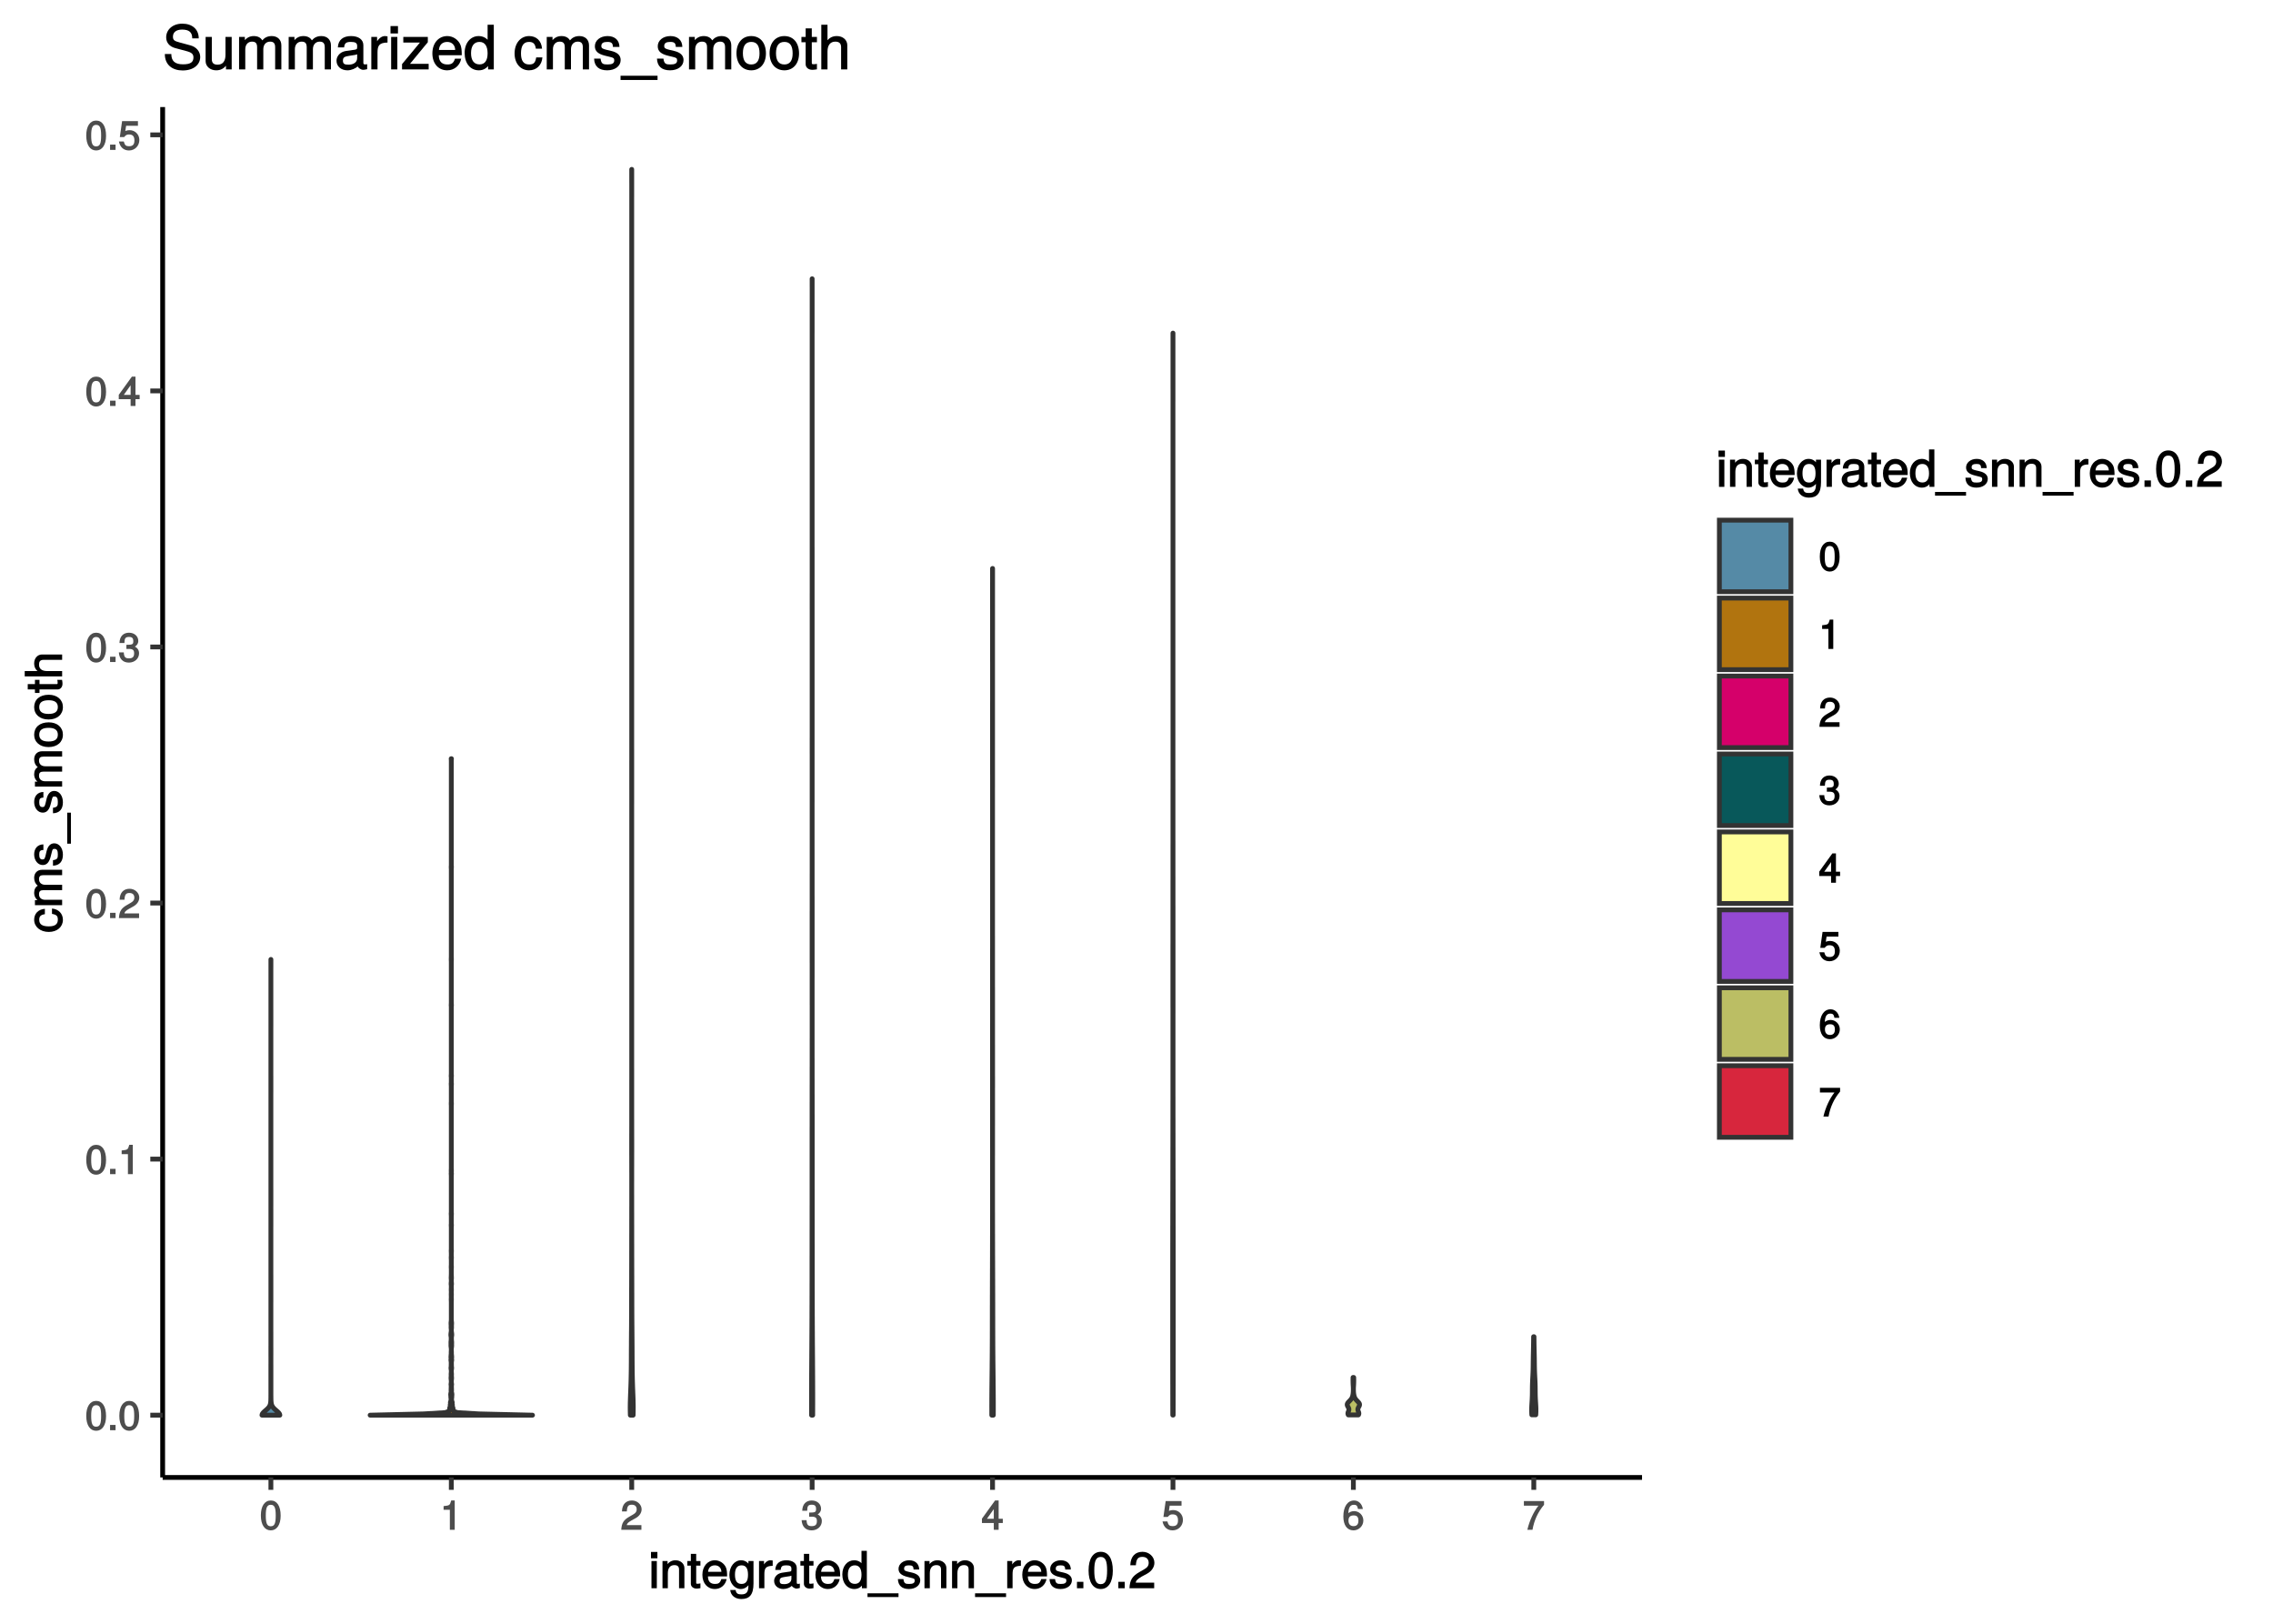 <?xml version="1.0" encoding="UTF-8"?>
<svg xmlns="http://www.w3.org/2000/svg" xmlns:xlink="http://www.w3.org/1999/xlink" width="504pt" height="360pt" viewBox="0 0 504 360" version="1.1">
<defs>
<g>
<symbol overflow="visible" id="glyph0-0">
<path style="stroke:none;" d=""/>
</symbol>
<symbol overflow="visible" id="glyph0-1">
<path style="stroke:none;" d="M 4.609 -3.125 C 4.609 -5.297 3.781 -6.5 2.422 -6.5 C 1.078 -6.5 0.219 -5.281 0.219 -3.188 C 0.219 -1.078 1.078 0.125 2.422 0.125 C 3.734 0.125 4.609 -1.078 4.609 -3.125 Z M 3.516 -3.203 C 3.516 -1.438 3.266 -0.781 2.406 -0.781 C 1.578 -0.781 1.312 -1.469 1.312 -3.172 C 1.312 -4.875 1.578 -5.547 2.422 -5.547 C 3.25 -5.547 3.516 -4.875 3.516 -3.203 Z M 3.516 -3.203 "/>
</symbol>
<symbol overflow="visible" id="glyph0-2">
<path style="stroke:none;" d="M 1.828 -0.125 L 1.828 -1.172 L 0.609 -1.172 L 0.609 0 L 1.828 0 Z M 1.828 -0.125 "/>
</symbol>
<symbol overflow="visible" id="glyph0-3">
<path style="stroke:none;" d="M 3.203 -0.125 L 3.203 -6.5 L 2.422 -6.5 C 2.109 -5.406 2.094 -5.406 0.734 -5.25 L 0.734 -4.438 L 2.125 -4.438 L 2.125 0 L 3.203 0 Z M 3.203 -0.125 "/>
</symbol>
<symbol overflow="visible" id="glyph0-4">
<path style="stroke:none;" d="M 4.641 -4.547 C 4.641 -5.594 3.672 -6.5 2.5 -6.5 C 1.219 -6.5 0.328 -5.719 0.281 -4.078 L 1.359 -4.078 C 1.422 -5.25 1.703 -5.562 2.469 -5.562 C 3.172 -5.562 3.547 -5.188 3.547 -4.516 C 3.547 -4.031 3.297 -3.703 2.75 -3.391 L 1.938 -2.922 C 0.641 -2.188 0.219 -1.5 0.125 0 L 4.594 0 L 4.594 -1.031 L 1.344 -1.031 C 1.406 -1.406 1.641 -1.641 2.406 -2.078 L 3.281 -2.562 C 4.156 -3.031 4.641 -3.781 4.641 -4.547 Z M 4.641 -4.547 "/>
</symbol>
<symbol overflow="visible" id="glyph0-5">
<path style="stroke:none;" d="M 4.594 -1.938 C 4.594 -2.703 4.141 -3.266 3.391 -3.531 L 3.391 -3.266 C 3.969 -3.5 4.422 -4.031 4.422 -4.656 C 4.422 -5.734 3.547 -6.5 2.359 -6.5 C 1.109 -6.5 0.281 -5.688 0.25 -4.219 L 1.344 -4.219 C 1.359 -5.281 1.578 -5.562 2.375 -5.562 C 3.062 -5.562 3.312 -5.281 3.312 -4.625 C 3.312 -3.953 3.188 -3.812 1.781 -3.812 L 1.781 -2.906 L 2.359 -2.906 C 3.219 -2.906 3.5 -2.625 3.5 -1.938 C 3.5 -1.156 3.172 -0.812 2.359 -0.812 C 1.516 -0.812 1.266 -1.109 1.203 -2.141 L 0.109 -2.141 C 0.219 -0.625 1.062 0.125 2.344 0.125 C 3.625 0.125 4.594 -0.766 4.594 -1.938 Z M 4.594 -1.938 "/>
</symbol>
<symbol overflow="visible" id="glyph0-6">
<path style="stroke:none;" d="M 4.719 -1.625 L 4.719 -2.453 L 3.797 -2.453 L 3.797 -6.5 L 3 -6.5 L 0.094 -2.469 L 0.094 -1.5 L 2.719 -1.5 L 2.719 0 L 3.797 0 L 3.797 -1.5 L 4.719 -1.5 Z M 2.875 -2.453 L 1.203 -2.453 L 2.984 -4.953 L 2.719 -5.047 L 2.719 -2.453 Z M 2.875 -2.453 "/>
</symbol>
<symbol overflow="visible" id="glyph0-7">
<path style="stroke:none;" d="M 4.656 -2.203 C 4.656 -3.438 3.688 -4.375 2.5 -4.375 C 2.062 -4.375 1.594 -4.219 1.547 -4.188 L 1.719 -5.344 L 4.344 -5.344 L 4.344 -6.375 L 0.828 -6.375 L 0.328 -2.844 L 1.281 -2.844 C 1.688 -3.312 1.875 -3.422 2.359 -3.422 C 3.188 -3.422 3.562 -3.016 3.562 -2.094 C 3.562 -1.203 3.203 -0.812 2.359 -0.812 C 1.688 -0.812 1.422 -1.031 1.203 -1.859 L 0.125 -1.859 C 0.406 -0.5 1.266 0.125 2.375 0.125 C 3.641 0.125 4.656 -0.875 4.656 -2.203 Z M 4.656 -2.203 "/>
</symbol>
<symbol overflow="visible" id="glyph0-8">
<path style="stroke:none;" d="M 4.656 -2.062 C 4.656 -3.234 3.719 -4.141 2.609 -4.141 C 1.984 -4.141 1.391 -3.875 1.062 -3.406 L 1.312 -3.312 C 1.328 -4.844 1.672 -5.547 2.562 -5.547 C 3.109 -5.547 3.328 -5.344 3.469 -4.609 L 4.547 -4.609 C 4.375 -5.766 3.562 -6.5 2.609 -6.5 C 1.156 -6.5 0.219 -5.141 0.219 -2.969 C 0.219 -1.031 1.047 0.125 2.469 0.125 C 3.656 0.125 4.656 -0.844 4.656 -2.062 Z M 3.562 -2 C 3.562 -1.219 3.188 -0.812 2.484 -0.812 C 1.766 -0.812 1.359 -1.25 1.359 -2.047 C 1.359 -2.828 1.734 -3.188 2.5 -3.188 C 3.25 -3.188 3.562 -2.844 3.562 -2 Z M 3.562 -2 "/>
</symbol>
<symbol overflow="visible" id="glyph0-9">
<path style="stroke:none;" d="M 4.719 -5.594 L 4.719 -6.375 L 0.25 -6.375 L 0.25 -5.344 L 3.469 -5.344 C 2.422 -4 1.5 -2.078 1.016 0 L 2.156 0 C 2.531 -2.141 3.375 -3.938 4.719 -5.547 Z M 4.719 -5.594 "/>
</symbol>
<symbol overflow="visible" id="glyph1-0">
<path style="stroke:none;" d=""/>
</symbol>
<symbol overflow="visible" id="glyph1-1">
<path style="stroke:none;" d="M 1.812 -0.125 L 1.812 -6.031 L 0.625 -6.031 L 0.625 0 L 1.812 0 Z M 1.938 -6.766 L 1.938 -8.047 L 0.516 -8.047 L 0.516 -6.641 L 1.938 -6.641 Z M 1.938 -6.766 "/>
</symbol>
<symbol overflow="visible" id="glyph1-2">
<path style="stroke:none;" d="M 5.484 -0.125 L 5.484 -4.484 C 5.484 -5.438 4.641 -6.203 3.531 -6.203 C 2.672 -6.203 2.031 -5.828 1.516 -5.031 L 1.75 -4.922 L 1.75 -6.031 L 0.625 -6.031 L 0.625 0 L 1.812 0 L 1.812 -3.312 C 1.812 -4.484 2.328 -5.125 3.25 -5.125 C 3.984 -5.125 4.297 -4.812 4.297 -4.125 L 4.297 0 L 5.484 0 Z M 5.484 -0.125 "/>
</symbol>
<symbol overflow="visible" id="glyph1-3">
<path style="stroke:none;" d="M 2.922 -0.125 L 2.922 -1.078 C 2.672 -1.016 2.531 -1 2.359 -1 C 1.953 -1 1.984 -0.969 1.984 -1.375 L 1.984 -5.016 L 2.922 -5.016 L 2.922 -6.031 L 1.984 -6.031 L 1.984 -7.625 L 0.797 -7.625 L 0.797 -6.031 L 0.016 -6.031 L 0.016 -5.016 L 0.797 -5.016 L 0.797 -0.969 C 0.797 -0.391 1.328 0.078 2.047 0.078 C 2.266 0.078 2.484 0.062 2.922 -0.016 Z M 2.922 -0.125 "/>
</symbol>
<symbol overflow="visible" id="glyph1-4">
<path style="stroke:none;" d="M 5.781 -2.75 C 5.781 -3.594 5.703 -4.109 5.547 -4.547 C 5.172 -5.484 4.156 -6.203 3.078 -6.203 C 1.469 -6.203 0.297 -4.875 0.297 -2.984 C 0.297 -1.094 1.438 0.172 3.062 0.172 C 4.375 0.172 5.422 -0.719 5.672 -2.031 L 4.5 -2.031 C 4.203 -1.125 3.828 -0.953 3.094 -0.953 C 2.141 -0.953 1.547 -1.438 1.531 -2.625 L 5.781 -2.625 Z M 4.75 -3.469 C 4.75 -3.469 4.562 -3.625 4.578 -3.641 L 1.562 -3.641 C 1.625 -4.516 2.141 -5.078 3.062 -5.078 C 3.969 -5.078 4.516 -4.469 4.516 -3.562 Z M 4.75 -3.469 "/>
</symbol>
<symbol overflow="visible" id="glyph1-5">
<path style="stroke:none;" d="M 5.516 -1.078 L 5.516 -6.031 L 4.391 -6.031 L 4.391 -5.062 L 4.625 -5.156 C 4.156 -5.844 3.516 -6.203 2.766 -6.203 C 1.312 -6.203 0.172 -4.828 0.172 -2.953 C 0.172 -1.141 1.344 0.172 2.688 0.172 C 3.422 0.172 4.016 -0.172 4.625 -0.906 L 4.391 -1 L 4.391 -0.609 C 4.391 0.906 3.906 1.359 2.844 1.359 C 2.109 1.359 1.688 1.234 1.547 0.391 L 0.359 0.391 C 0.469 1.609 1.453 2.391 2.812 2.391 C 4.609 2.391 5.516 1.469 5.516 -1.078 Z M 4.297 -2.984 C 4.297 -1.609 3.844 -0.953 2.875 -0.953 C 1.875 -0.953 1.406 -1.609 1.406 -3.016 C 1.406 -4.406 1.891 -5.078 2.875 -5.078 C 3.859 -5.078 4.297 -4.375 4.297 -2.984 Z M 4.297 -2.984 "/>
</symbol>
<symbol overflow="visible" id="glyph1-6">
<path style="stroke:none;" d="M 3.656 -5.094 L 3.656 -6.156 C 3.375 -6.188 3.297 -6.203 3.172 -6.203 C 2.578 -6.203 2.031 -5.812 1.5 -4.953 L 1.734 -4.844 L 1.734 -6.031 L 0.625 -6.031 L 0.625 0 L 1.812 0 L 1.812 -3.125 C 1.812 -4.422 2.109 -4.938 3.656 -4.969 Z M 3.656 -5.094 "/>
</symbol>
<symbol overflow="visible" id="glyph1-7">
<path style="stroke:none;" d="M 6.016 -0.156 L 6.016 -1.016 C 5.781 -0.969 5.734 -0.969 5.688 -0.969 C 5.375 -0.969 5.328 -0.984 5.328 -1.281 L 5.328 -4.484 C 5.328 -5.516 4.438 -6.203 3.031 -6.203 C 1.625 -6.203 0.625 -5.516 0.562 -4.062 L 1.766 -4.062 C 1.844 -4.891 2.141 -5.078 2.984 -5.078 C 3.812 -5.078 4.141 -4.906 4.141 -4.359 L 4.141 -4.109 C 4.141 -3.734 4.047 -3.703 3.328 -3.625 C 2.031 -3.453 1.828 -3.406 1.469 -3.266 C 0.797 -2.984 0.312 -2.328 0.312 -1.625 C 0.312 -0.578 1.188 0.172 2.359 0.172 C 3.094 0.172 3.891 -0.172 4.234 -0.531 C 4.266 -0.375 4.812 0.078 5.266 0.078 C 5.438 0.078 5.594 0.062 6.016 -0.062 Z M 4.141 -2.125 C 4.141 -1.297 3.438 -0.906 2.547 -0.906 C 1.844 -0.906 1.547 -1.016 1.547 -1.656 C 1.547 -2.25 1.828 -2.391 2.812 -2.531 C 3.766 -2.656 3.969 -2.703 4.141 -2.781 Z M 4.141 -2.125 "/>
</symbol>
<symbol overflow="visible" id="glyph1-8">
<path style="stroke:none;" d="M 5.578 -0.125 L 5.578 -8.297 L 4.391 -8.297 L 4.391 -5.172 L 4.625 -5.266 C 4.234 -5.859 3.531 -6.203 2.766 -6.203 C 1.266 -6.203 0.141 -4.906 0.141 -3.062 C 0.141 -1.125 1.25 0.172 2.797 0.172 C 3.594 0.172 4.219 -0.172 4.719 -0.875 L 4.484 -0.984 L 4.484 0 L 5.578 0 Z M 4.391 -2.984 C 4.391 -1.656 3.891 -0.969 2.922 -0.969 C 1.906 -0.969 1.375 -1.672 1.375 -3.016 C 1.375 -4.359 1.906 -5.078 2.922 -5.078 C 3.906 -5.078 4.391 -4.328 4.391 -2.984 Z M 4.391 -2.984 "/>
</symbol>
<symbol overflow="visible" id="glyph1-9">
<path style="stroke:none;" d="M 6.484 1.812 L 6.484 1.125 L -0.391 1.125 L -0.391 1.953 L 6.484 1.953 Z M 6.484 1.812 "/>
</symbol>
<symbol overflow="visible" id="glyph1-10">
<path style="stroke:none;" d="M 5.188 -1.75 C 5.188 -2.609 4.562 -3.172 3.422 -3.453 L 2.547 -3.656 C 1.797 -3.844 1.609 -3.938 1.609 -4.344 C 1.609 -4.875 1.953 -5.078 2.688 -5.078 C 3.438 -5.078 3.688 -4.891 3.703 -4.156 L 4.953 -4.156 C 4.938 -5.422 4.062 -6.203 2.734 -6.203 C 1.391 -6.203 0.375 -5.375 0.375 -4.297 C 0.375 -3.406 0.984 -2.844 2.344 -2.516 L 3.203 -2.297 C 3.844 -2.141 3.953 -2.094 3.953 -1.672 C 3.953 -1.141 3.547 -0.953 2.75 -0.953 C 1.922 -0.953 1.594 -1.016 1.453 -2.031 L 0.234 -2.031 C 0.281 -0.562 1.172 0.172 2.672 0.172 C 4.125 0.172 5.188 -0.641 5.188 -1.75 Z M 5.188 -1.75 "/>
</symbol>
<symbol overflow="visible" id="glyph1-11">
<path style="stroke:none;" d="M 2.234 -0.125 L 2.234 -1.422 L 0.812 -1.422 L 0.812 0 L 2.234 0 Z M 2.234 -0.125 "/>
</symbol>
<symbol overflow="visible" id="glyph1-12">
<path style="stroke:none;" d="M 5.703 -3.891 C 5.703 -6.594 4.719 -8.078 3.031 -8.078 C 1.344 -8.078 0.328 -6.562 0.328 -3.953 C 0.328 -1.312 1.359 0.172 3.031 0.172 C 4.672 0.172 5.703 -1.312 5.703 -3.891 Z M 4.438 -3.969 C 4.438 -1.766 4.078 -0.906 3 -0.906 C 1.984 -0.906 1.594 -1.797 1.594 -3.938 C 1.594 -6.078 1.984 -6.938 3.031 -6.938 C 4.062 -6.938 4.438 -6.062 4.438 -3.969 Z M 4.438 -3.969 "/>
</symbol>
<symbol overflow="visible" id="glyph1-13">
<path style="stroke:none;" d="M 5.75 -5.641 C 5.75 -6.969 4.594 -8.078 3.125 -8.078 C 1.531 -8.078 0.469 -7.109 0.406 -5.094 L 1.641 -5.094 C 1.734 -6.531 2.141 -6.953 3.094 -6.953 C 3.969 -6.953 4.484 -6.453 4.484 -5.625 C 4.484 -5 4.172 -4.578 3.469 -4.188 L 2.469 -3.609 C 0.844 -2.688 0.312 -1.844 0.219 0 L 5.703 0 L 5.703 -1.234 L 1.609 -1.234 C 1.688 -1.734 2 -2.031 2.953 -2.594 L 4.062 -3.188 C 5.141 -3.766 5.75 -4.688 5.75 -5.641 Z M 5.75 -5.641 "/>
</symbol>
<symbol overflow="visible" id="glyph2-0">
<path style="stroke:none;" d=""/>
</symbol>
<symbol overflow="visible" id="glyph2-1">
<path style="stroke:none;" d="M -2.25 -5.25 L -2.25 -4.203 C -1.188 -4.031 -0.953 -3.703 -0.953 -2.922 C -0.953 -1.906 -1.594 -1.438 -2.953 -1.438 C -4.406 -1.438 -5.078 -1.891 -5.078 -2.891 C -5.078 -3.656 -4.766 -4 -3.828 -4.141 L -3.828 -5.328 C -5.375 -5.203 -6.203 -4.188 -6.203 -2.906 C -6.203 -1.359 -4.875 -0.203 -2.953 -0.203 C -1.094 -0.203 0.172 -1.328 0.172 -2.891 C 0.172 -4.266 -0.797 -5.266 -2.25 -5.391 Z M -2.25 -5.25 "/>
</symbol>
<symbol overflow="visible" id="glyph2-2">
<path style="stroke:none;" d="M -0.125 -8.484 L -4.453 -8.484 C -5.484 -8.484 -6.203 -7.781 -6.203 -6.703 C -6.203 -5.938 -5.922 -5.375 -5.406 -4.953 C -5.891 -4.688 -6.203 -4.141 -6.203 -3.391 C -6.203 -2.625 -5.875 -2.016 -5.188 -1.516 L -5.078 -1.75 L -6.031 -1.75 L -6.031 -0.641 L 0 -0.641 L 0 -1.828 L -3.75 -1.828 C -4.594 -1.828 -5.125 -2.297 -5.125 -3.047 C -5.125 -3.734 -4.844 -3.969 -4.109 -3.969 L 0 -3.969 L 0 -5.156 L -3.75 -5.156 C -4.594 -5.156 -5.125 -5.641 -5.125 -6.391 C -5.125 -7.062 -4.828 -7.297 -4.109 -7.297 L 0 -7.297 L 0 -8.484 Z M -0.125 -8.484 "/>
</symbol>
<symbol overflow="visible" id="glyph2-3">
<path style="stroke:none;" d="M -1.75 -5.188 C -2.609 -5.188 -3.172 -4.562 -3.453 -3.422 L -3.656 -2.547 C -3.844 -1.797 -3.938 -1.609 -4.344 -1.609 C -4.875 -1.609 -5.078 -1.953 -5.078 -2.688 C -5.078 -3.438 -4.891 -3.688 -4.156 -3.703 L -4.156 -4.953 C -5.422 -4.938 -6.203 -4.062 -6.203 -2.734 C -6.203 -1.391 -5.375 -0.375 -4.297 -0.375 C -3.406 -0.375 -2.844 -0.984 -2.516 -2.344 L -2.297 -3.203 C -2.141 -3.844 -2.094 -3.953 -1.672 -3.953 C -1.141 -3.953 -0.953 -3.547 -0.953 -2.75 C -0.953 -1.922 -1.016 -1.594 -2.031 -1.453 L -2.031 -0.234 C -0.562 -0.281 0.172 -1.172 0.172 -2.672 C 0.172 -4.125 -0.641 -5.188 -1.75 -5.188 Z M -1.75 -5.188 "/>
</symbol>
<symbol overflow="visible" id="glyph2-4">
<path style="stroke:none;" d="M 1.812 -6.484 L 1.125 -6.484 L 1.125 0.391 L 1.953 0.391 L 1.953 -6.484 Z M 1.812 -6.484 "/>
</symbol>
<symbol overflow="visible" id="glyph2-5">
<path style="stroke:none;" d="M -2.969 -5.734 C -4.969 -5.734 -6.203 -4.656 -6.203 -2.984 C -6.203 -1.375 -4.953 -0.25 -3.016 -0.25 C -1.078 -0.25 0.172 -1.359 0.172 -3 C 0.172 -4.625 -1.078 -5.734 -2.969 -5.734 Z M -2.984 -4.516 C -1.625 -4.516 -0.953 -4.016 -0.953 -3 C -0.953 -1.984 -1.609 -1.484 -3.016 -1.484 C -4.406 -1.484 -5.078 -1.984 -5.078 -3 C -5.078 -4.031 -4.406 -4.516 -2.984 -4.516 Z M -2.984 -4.516 "/>
</symbol>
<symbol overflow="visible" id="glyph2-6">
<path style="stroke:none;" d="M -0.125 -2.922 L -1.078 -2.922 C -1.016 -2.672 -1 -2.531 -1 -2.359 C -1 -1.953 -0.969 -1.984 -1.375 -1.984 L -5.016 -1.984 L -5.016 -2.922 L -6.031 -2.922 L -6.031 -1.984 L -7.625 -1.984 L -7.625 -0.797 L -6.031 -0.797 L -6.031 -0.016 L -5.016 -0.016 L -5.016 -0.797 L -0.969 -0.797 C -0.391 -0.797 0.078 -1.328 0.078 -2.047 C 0.078 -2.266 0.062 -2.484 -0.016 -2.922 Z M -0.125 -2.922 "/>
</symbol>
<symbol overflow="visible" id="glyph2-7">
<path style="stroke:none;" d="M -0.125 -5.484 L -4.484 -5.484 C -5.453 -5.484 -6.203 -4.656 -6.203 -3.531 C -6.203 -2.719 -5.906 -2.125 -5.203 -1.578 L -5.109 -1.812 L -8.297 -1.812 L -8.297 -0.625 L 0 -0.625 L 0 -1.812 L -3.312 -1.812 C -4.484 -1.812 -5.125 -2.297 -5.125 -3.25 C -5.125 -3.891 -4.891 -4.297 -4.125 -4.297 L 0 -4.297 L 0 -5.484 Z M -0.125 -5.484 "/>
</symbol>
<symbol overflow="visible" id="glyph3-0">
<path style="stroke:none;" d=""/>
</symbol>
<symbol overflow="visible" id="glyph3-1">
<path style="stroke:none;" d="M 8.328 -2.766 C 8.328 -3.969 7.453 -4.984 6.156 -5.328 L 3.734 -5.984 C 2.578 -6.281 2.281 -6.516 2.281 -7.266 C 2.281 -8.234 3.016 -8.828 4.297 -8.828 C 5.828 -8.828 6.562 -8.266 6.562 -6.875 L 8 -6.875 C 8 -8.906 6.562 -10.141 4.344 -10.141 C 2.234 -10.141 0.781 -8.828 0.781 -7.094 C 0.781 -5.922 1.547 -5.047 2.812 -4.719 L 5.203 -4.078 C 6.422 -3.766 6.828 -3.406 6.828 -2.656 C 6.828 -1.594 6.172 -1.125 4.516 -1.125 C 2.688 -1.125 1.922 -1.891 1.922 -3.406 L 0.484 -3.406 C 0.484 -0.984 2.172 0.234 4.438 0.234 C 6.875 0.234 8.328 -1.062 8.328 -2.766 Z M 8.328 -2.766 "/>
</symbol>
<symbol overflow="visible" id="glyph3-2">
<path style="stroke:none;" d="M 6.5 -0.125 L 6.5 -7.203 L 5.125 -7.203 L 5.125 -3.234 C 5.125 -1.828 4.531 -1.047 3.375 -1.047 C 2.516 -1.047 2.094 -1.422 2.094 -2.25 L 2.094 -7.203 L 0.719 -7.203 L 0.719 -1.828 C 0.719 -0.672 1.719 0.203 3.062 0.203 C 4.078 0.203 4.812 -0.203 5.469 -1.109 L 5.234 -1.203 L 5.234 0 L 6.5 0 Z M 6.5 -0.125 "/>
</symbol>
<symbol overflow="visible" id="glyph3-3">
<path style="stroke:none;" d="M 10.172 -0.125 L 10.172 -5.328 C 10.172 -6.562 9.344 -7.391 8.047 -7.391 C 7.125 -7.391 6.469 -7.062 5.938 -6.438 C 5.609 -7.031 4.969 -7.391 4.062 -7.391 C 3.141 -7.391 2.422 -7 1.828 -6.172 L 2.078 -6.078 L 2.078 -7.203 L 0.797 -7.203 L 0.797 0 L 2.172 0 L 2.172 -4.469 C 2.172 -5.484 2.766 -6.156 3.656 -6.156 C 4.469 -6.156 4.797 -5.781 4.797 -4.891 L 4.797 0 L 6.172 0 L 6.172 -4.469 C 6.172 -5.484 6.766 -6.156 7.672 -6.156 C 8.469 -6.156 8.797 -5.766 8.797 -4.891 L 8.797 0 L 10.172 0 Z M 10.172 -0.125 "/>
</symbol>
<symbol overflow="visible" id="glyph3-4">
<path style="stroke:none;" d="M 7.203 -0.156 L 7.203 -1.156 C 6.938 -1.109 6.891 -1.109 6.828 -1.109 C 6.438 -1.109 6.359 -1.156 6.359 -1.5 L 6.359 -5.359 C 6.359 -6.594 5.328 -7.391 3.625 -7.391 C 1.953 -7.391 0.781 -6.609 0.703 -4.875 L 2.094 -4.875 C 2.188 -5.844 2.562 -6.094 3.594 -6.094 C 4.578 -6.094 4.984 -5.859 4.984 -5.203 L 4.984 -4.906 C 4.984 -4.453 4.859 -4.391 3.984 -4.297 C 2.422 -4.094 2.188 -4.047 1.766 -3.875 C 0.969 -3.531 0.406 -2.766 0.406 -1.922 C 0.406 -0.672 1.422 0.203 2.828 0.203 C 3.703 0.203 4.656 -0.219 5.094 -0.672 C 5.156 -0.422 5.766 0.094 6.312 0.094 C 6.531 0.094 6.703 0.062 7.203 -0.047 Z M 4.984 -2.516 C 4.984 -1.531 4.125 -1.047 3.062 -1.047 C 2.203 -1.047 1.828 -1.203 1.828 -1.953 C 1.828 -2.688 2.188 -2.859 3.359 -3.031 C 4.531 -3.188 4.766 -3.25 4.984 -3.359 Z M 4.984 -2.516 "/>
</symbol>
<symbol overflow="visible" id="glyph3-5">
<path style="stroke:none;" d="M 4.375 -6.094 L 4.375 -7.328 C 4.047 -7.375 3.969 -7.391 3.812 -7.391 C 3.109 -7.391 2.453 -6.922 1.828 -5.891 L 2.062 -5.797 L 2.062 -7.203 L 0.781 -7.203 L 0.781 0 L 2.156 0 L 2.156 -3.719 C 2.156 -5.281 2.531 -5.922 4.375 -5.953 Z M 4.375 -6.094 "/>
</symbol>
<symbol overflow="visible" id="glyph3-6">
<path style="stroke:none;" d="M 2.156 -0.125 L 2.156 -7.203 L 0.781 -7.203 L 0.781 0 L 2.156 0 Z M 2.297 -8.094 L 2.297 -9.609 L 0.641 -9.609 L 0.641 -7.969 L 2.297 -7.969 Z M 2.297 -8.094 "/>
</symbol>
<symbol overflow="visible" id="glyph3-7">
<path style="stroke:none;" d="M 6.172 -0.125 L 6.172 -1.234 L 2.031 -1.234 L 5.984 -6.031 L 5.984 -7.203 L 0.547 -7.203 L 0.547 -5.953 L 4.234 -5.953 L 0.266 -1.172 L 0.266 0 L 6.172 0 Z M 6.172 -0.125 "/>
</symbol>
<symbol overflow="visible" id="glyph3-8">
<path style="stroke:none;" d="M 6.906 -3.281 C 6.906 -4.281 6.828 -4.906 6.625 -5.422 C 6.172 -6.562 4.984 -7.391 3.703 -7.391 C 1.766 -7.391 0.391 -5.828 0.391 -3.547 C 0.391 -1.281 1.734 0.203 3.672 0.203 C 5.25 0.203 6.484 -0.828 6.781 -2.375 L 5.406 -2.375 C 5.062 -1.328 4.594 -1.094 3.703 -1.094 C 2.562 -1.094 1.828 -1.688 1.812 -3.141 L 6.906 -3.141 Z M 5.688 -4.156 C 5.688 -4.156 5.5 -4.297 5.5 -4.312 L 1.844 -4.312 C 1.922 -5.406 2.578 -6.094 3.688 -6.094 C 4.766 -6.094 5.453 -5.328 5.453 -4.25 Z M 5.688 -4.156 "/>
</symbol>
<symbol overflow="visible" id="glyph3-9">
<path style="stroke:none;" d="M 6.672 -0.125 L 6.672 -9.906 L 5.297 -9.906 L 5.297 -6.172 L 5.531 -6.266 C 5.062 -6.969 4.234 -7.391 3.312 -7.391 C 1.516 -7.391 0.203 -5.859 0.203 -3.656 C 0.203 -1.328 1.484 0.203 3.359 0.203 C 4.297 0.203 5.062 -0.203 5.656 -1.062 L 5.406 -1.156 L 5.406 0 L 6.672 0 Z M 5.297 -3.562 C 5.297 -1.969 4.672 -1.109 3.516 -1.109 C 2.297 -1.109 1.625 -1.984 1.625 -3.594 C 1.625 -5.203 2.297 -6.094 3.5 -6.094 C 4.688 -6.094 5.297 -5.156 5.297 -3.562 Z M 5.297 -3.562 "/>
</symbol>
<symbol overflow="visible" id="glyph3-10">
<path style="stroke:none;" d=""/>
</symbol>
<symbol overflow="visible" id="glyph3-11">
<path style="stroke:none;" d="M 6.297 -2.656 L 5.062 -2.656 C 4.859 -1.406 4.438 -1.094 3.5 -1.094 C 2.281 -1.094 1.688 -1.891 1.688 -3.531 C 1.688 -5.25 2.266 -6.094 3.469 -6.094 C 4.391 -6.094 4.828 -5.688 4.984 -4.594 L 6.359 -4.594 C 6.219 -6.422 5.031 -7.391 3.484 -7.391 C 1.625 -7.391 0.266 -5.828 0.266 -3.531 C 0.266 -1.297 1.594 0.203 3.469 0.203 C 5.125 0.203 6.297 -0.922 6.438 -2.656 Z M 6.297 -2.656 "/>
</symbol>
<symbol overflow="visible" id="glyph3-12">
<path style="stroke:none;" d="M 6.188 -2.078 C 6.188 -3.109 5.484 -3.766 4.109 -4.094 L 3.047 -4.344 C 2.156 -4.562 1.906 -4.703 1.906 -5.188 C 1.906 -5.828 2.344 -6.094 3.234 -6.094 C 4.125 -6.094 4.453 -5.844 4.469 -4.984 L 5.922 -4.984 C 5.906 -6.484 4.875 -7.391 3.281 -7.391 C 1.656 -7.391 0.469 -6.422 0.469 -5.141 C 0.469 -4.047 1.172 -3.406 2.812 -3.016 L 3.844 -2.766 C 4.609 -2.578 4.766 -2.484 4.766 -1.984 C 4.766 -1.328 4.266 -1.094 3.297 -1.094 C 2.312 -1.094 1.891 -1.188 1.734 -2.391 L 0.297 -2.391 C 0.359 -0.641 1.406 0.203 3.203 0.203 C 4.953 0.203 6.188 -0.734 6.188 -2.078 Z M 6.188 -2.078 "/>
</symbol>
<symbol overflow="visible" id="glyph3-13">
<path style="stroke:none;" d="M 7.766 2.203 L 7.766 1.406 L -0.438 1.406 L -0.438 2.344 L 7.766 2.344 Z M 7.766 2.203 "/>
</symbol>
<symbol overflow="visible" id="glyph3-14">
<path style="stroke:none;" d="M 6.859 -3.531 C 6.859 -5.922 5.578 -7.391 3.594 -7.391 C 1.656 -7.391 0.328 -5.922 0.328 -3.594 C 0.328 -1.266 1.641 0.203 3.609 0.203 C 5.547 0.203 6.859 -1.266 6.859 -3.531 Z M 5.438 -3.547 C 5.438 -1.922 4.812 -1.094 3.609 -1.094 C 2.375 -1.094 1.75 -1.922 1.75 -3.594 C 1.75 -5.25 2.375 -6.094 3.609 -6.094 C 4.844 -6.094 5.438 -5.266 5.438 -3.547 Z M 5.438 -3.547 "/>
</symbol>
<symbol overflow="visible" id="glyph3-15">
<path style="stroke:none;" d="M 3.484 -0.125 L 3.484 -1.234 C 3.203 -1.156 3.031 -1.156 2.828 -1.156 C 2.344 -1.156 2.344 -1.141 2.344 -1.625 L 2.344 -6.016 L 3.484 -6.016 L 3.484 -7.203 L 2.344 -7.203 L 2.344 -9.094 L 0.984 -9.094 L 0.984 -7.203 L 0.047 -7.203 L 0.047 -6.016 L 0.984 -6.016 L 0.984 -1.141 C 0.984 -0.438 1.594 0.094 2.453 0.094 C 2.719 0.094 2.984 0.062 3.484 -0.016 Z M 3.484 -0.125 "/>
</symbol>
<symbol overflow="visible" id="glyph3-16">
<path style="stroke:none;" d="M 6.547 -0.125 L 6.547 -5.359 C 6.547 -6.516 5.578 -7.391 4.234 -7.391 C 3.266 -7.391 2.562 -7.031 1.922 -6.188 L 2.156 -6.094 L 2.156 -9.906 L 0.781 -9.906 L 0.781 0 L 2.156 0 L 2.156 -3.953 C 2.156 -5.359 2.766 -6.156 3.891 -6.156 C 4.672 -6.156 5.172 -5.828 5.172 -4.922 L 5.172 0 L 6.547 0 Z M 6.547 -0.125 "/>
</symbol>
</g>
<clipPath id="clip1">
  <path d="M 36.066 23.738 L 364.098 23.738 L 364.098 327.566 L 36.066 327.566 Z M 36.066 23.738 "/>
</clipPath>
</defs>
<g id="surface171">
<rect x="0" y="0" width="504" height="360" style="fill:rgb(100%,100%,100%);fill-opacity:1;stroke:none;"/>
<rect x="0" y="0" width="504" height="360" style="fill:rgb(100%,100%,100%);fill-opacity:1;stroke:none;"/>
<path style="fill:none;stroke-width:1.067;stroke-linecap:round;stroke-linejoin:round;stroke:rgb(100%,100%,100%);stroke-opacity:1;stroke-miterlimit:10;" d="M 0 360 L 504 360 L 504 0 L 0 0 Z M 0 360 "/>
<g clip-path="url(#clip1)" clip-rule="nonzero">
<path style=" stroke:none;fill-rule:nonzero;fill:rgb(100%,100%,100%);fill-opacity:1;" d="M 36.066 327.566 L 364.098 327.566 L 364.098 23.738 L 36.066 23.738 Z M 36.066 327.566 "/>
</g>
<path style="fill-rule:nonzero;fill:rgb(33.333%,54.118%,65.098%);fill-opacity:1;stroke-width:1.067;stroke-linecap:round;stroke-linejoin:round;stroke:rgb(20%,20%,20%);stroke-opacity:1;stroke-miterlimit:10;" d="M 58.086 313.758 L 58.125 313.559 L 58.23 313.363 L 58.395 313.164 L 58.598 312.965 L 58.824 312.77 L 59.055 312.57 L 59.273 312.375 L 59.465 312.176 L 59.629 311.977 L 59.758 311.781 L 59.855 311.582 L 59.922 311.387 L 59.973 311.188 L 60.004 310.988 L 60.023 310.793 L 60.039 310.594 L 60.047 310.395 L 60.051 310.199 L 60.055 310 L 60.059 309.805 L 60.059 309.406 L 60.062 309.211 L 60.062 302.488 L 60.066 302.289 L 60.066 300.906 L 60.062 300.707 L 60.062 298.531 L 60.066 298.336 L 60.066 212.715 L 60.07 212.715 L 60.07 214.496 L 60.066 214.691 L 60.066 223.789 L 60.07 223.984 L 60.07 227.547 L 60.066 227.742 L 60.066 238.422 L 60.07 238.617 L 60.07 242.176 L 60.066 242.375 L 60.066 263.531 L 60.07 263.73 L 60.07 267.488 L 60.066 267.684 L 60.066 267.883 L 60.07 268.082 L 60.07 271.836 L 60.066 272.035 L 60.066 282.516 L 60.07 282.715 L 60.07 288.645 L 60.066 288.844 L 60.066 295.172 L 60.07 295.367 L 60.07 298.73 L 60.074 298.926 L 60.074 300.312 L 60.07 300.508 L 60.07 302.488 L 60.074 302.684 L 60.074 309.406 L 60.078 309.605 L 60.078 309.805 L 60.082 310 L 60.086 310.199 L 60.09 310.395 L 60.098 310.594 L 60.113 310.793 L 60.133 310.988 L 60.164 311.188 L 60.215 311.387 L 60.281 311.582 L 60.379 311.781 L 60.508 311.977 L 60.672 312.176 L 60.863 312.375 L 61.082 312.57 L 61.312 312.77 L 61.539 312.965 L 61.742 313.164 L 61.906 313.363 L 62.012 313.559 L 62.051 313.758 Z M 58.086 313.758 "/>
<path style="fill-rule:nonzero;fill:rgb(69.412%,45.49%,5.882%);fill-opacity:1;stroke-width:1.067;stroke-linecap:round;stroke-linejoin:round;stroke:rgb(20%,20%,20%);stroke-opacity:1;stroke-miterlimit:10;" d="M 82.07 313.758 L 93.949 313.473 L 98.711 313.188 L 99.527 312.902 L 99.688 312.617 L 99.684 312.332 L 99.742 312.047 L 99.863 311.766 L 99.824 311.48 L 99.898 311.195 L 99.863 310.91 L 99.965 310.625 L 100.016 310.34 L 100.004 310.055 L 99.969 309.77 L 99.961 309.484 L 99.93 309.199 L 99.961 308.914 L 100.039 308.629 L 100.023 308.348 L 100.023 308.062 L 100.031 307.777 L 100.043 307.492 L 100.035 307.207 L 100 306.922 L 100.039 306.637 L 100.066 306.352 L 100.055 306.066 L 100.023 305.781 L 100.004 305.496 L 100.027 305.211 L 100.039 304.93 L 100.027 304.645 L 100.051 304.359 L 100.07 304.074 L 100.062 303.789 L 100.008 303.504 L 99.996 303.219 L 100.039 302.934 L 100.039 302.648 L 100.047 302.363 L 100.047 302.078 L 100.02 301.793 L 99.977 301.512 L 100.023 301.227 L 99.988 300.941 L 100 300.656 L 100.023 300.371 L 100.051 300.086 L 100.043 299.801 L 100.059 299.516 L 100.07 299.23 L 100.059 298.945 L 100.02 298.66 L 99.988 298.375 L 99.996 298.094 L 99.992 297.809 L 99.992 297.523 L 100.023 297.238 L 100.043 296.953 L 100.039 296.668 L 100.031 296.383 L 99.973 296.098 L 99.973 295.812 L 100.004 295.527 L 100.047 295.242 L 100.07 294.957 L 100.051 294.676 L 100.023 294.391 L 100.031 293.82 L 100.008 293.535 L 100.008 293.25 L 100.043 292.965 L 100.066 292.68 L 100.07 292.395 L 100.07 288.691 L 100.062 288.406 L 100.047 288.121 L 100.059 287.84 L 100.07 287.555 L 100.059 287.27 L 100.051 286.984 L 100.062 286.699 L 100.07 286.414 L 100.055 286.129 L 100.051 285.844 L 100.066 285.559 L 100.07 285.273 L 100.062 284.988 L 100.027 284.703 L 100.035 284.422 L 100.07 284.137 L 100.07 283.852 L 100.051 283.566 L 100.035 283.281 L 100.051 282.996 L 100.062 282.711 L 100.07 282.426 L 100.07 281.57 L 100.066 281.285 L 100.051 281.004 L 100.051 280.719 L 100.07 280.434 L 100.07 279.293 L 100.051 279.008 L 100.047 278.723 L 100.07 278.438 L 100.07 277.867 L 100.059 277.586 L 100.047 277.301 L 100.066 277.016 L 100.07 276.73 L 100.07 272.172 L 100.059 271.887 L 100.043 271.602 L 100.07 271.316 L 100.07 269.609 L 100.055 269.324 L 100.043 269.039 L 100.07 268.754 L 100.07 260.777 L 100.062 260.496 L 100.039 260.211 L 100.062 259.926 L 100.051 259.641 L 100.055 259.355 L 100.07 259.07 L 100.07 245.113 L 100.051 244.828 L 100.051 244.543 L 100.07 244.258 L 100.07 240.84 L 100.055 240.555 L 100.043 240.27 L 100.07 239.988 L 100.07 238.848 L 100.039 238.562 L 100.059 238.277 L 100.07 237.992 L 100.07 223.18 L 100.043 222.898 L 100.059 222.613 L 100.07 222.328 L 100.07 213.211 L 100.055 212.926 L 100.051 212.645 L 100.066 212.359 L 100.07 212.074 L 100.07 192.703 L 100.051 192.418 L 100.047 192.137 L 100.07 191.852 L 100.07 168.777 L 100.066 168.492 L 100.039 168.211 L 100.105 168.211 L 100.078 168.492 L 100.07 168.777 L 100.07 191.566 L 100.074 191.852 L 100.098 192.137 L 100.09 192.418 L 100.07 192.703 L 100.07 212.074 L 100.078 212.359 L 100.094 212.645 L 100.086 212.926 L 100.07 213.211 L 100.07 222.043 L 100.074 222.328 L 100.086 222.613 L 100.102 222.898 L 100.07 223.18 L 100.07 237.992 L 100.102 238.562 L 100.07 238.848 L 100.07 239.988 L 100.098 240.27 L 100.09 240.555 L 100.07 240.84 L 100.07 244.258 L 100.094 244.543 L 100.094 244.828 L 100.074 245.113 L 100.07 245.398 L 100.07 259.07 L 100.09 259.355 L 100.094 259.641 L 100.078 259.926 L 100.105 260.211 L 100.082 260.496 L 100.07 260.777 L 100.07 268.754 L 100.098 269.039 L 100.09 269.324 L 100.074 269.609 L 100.07 269.895 L 100.07 271.031 L 100.074 271.316 L 100.102 271.602 L 100.07 272.172 L 100.07 276.73 L 100.078 277.016 L 100.098 277.301 L 100.086 277.586 L 100.07 277.867 L 100.07 278.438 L 100.098 278.723 L 100.09 279.008 L 100.074 279.293 L 100.07 279.578 L 100.07 280.434 L 100.09 280.719 L 100.094 281.004 L 100.078 281.285 L 100.07 281.57 L 100.07 282.426 L 100.105 283.281 L 100.094 283.566 L 100.07 283.852 L 100.07 284.137 L 100.105 284.422 L 100.117 284.703 L 100.082 284.988 L 100.07 285.273 L 100.078 285.559 L 100.094 285.844 L 100.09 286.129 L 100.07 286.414 L 100.094 286.984 L 100.086 287.27 L 100.07 287.555 L 100.086 287.84 L 100.094 288.121 L 100.078 288.406 L 100.07 288.691 L 100.07 292.395 L 100.078 292.68 L 100.102 292.965 L 100.137 293.25 L 100.137 293.535 L 100.113 293.82 L 100.121 294.391 L 100.09 294.676 L 100.07 294.957 L 100.098 295.242 L 100.141 295.527 L 100.172 295.812 L 100.168 296.098 L 100.109 296.383 L 100.102 296.668 L 100.102 296.953 L 100.121 297.238 L 100.152 297.523 L 100.152 297.809 L 100.145 298.094 L 100.152 298.375 L 100.125 298.66 L 100.086 298.945 L 100.07 299.23 L 100.086 299.516 L 100.098 299.801 L 100.094 300.086 L 100.117 300.371 L 100.145 300.656 L 100.156 300.941 L 100.121 301.227 L 100.168 301.512 L 100.125 301.793 L 100.094 302.078 L 100.098 302.363 L 100.105 302.648 L 100.105 302.934 L 100.148 303.219 L 100.133 303.504 L 100.082 303.789 L 100.074 304.074 L 100.094 304.359 L 100.117 304.645 L 100.102 304.93 L 100.113 305.211 L 100.137 305.496 L 100.121 305.781 L 100.086 306.066 L 100.074 306.352 L 100.102 306.637 L 100.145 306.922 L 100.105 307.207 L 100.102 307.492 L 100.113 307.777 L 100.121 308.062 L 100.121 308.348 L 100.102 308.629 L 100.184 308.914 L 100.211 309.199 L 100.184 309.484 L 100.176 309.77 L 100.141 310.055 L 100.125 310.34 L 100.176 310.625 L 100.281 310.91 L 100.246 311.195 L 100.32 311.48 L 100.281 311.766 L 100.402 312.047 L 100.461 312.332 L 100.457 312.617 L 100.617 312.902 L 101.434 313.188 L 106.195 313.473 L 118.074 313.758 Z M 82.07 313.758 "/>
<path style="fill-rule:nonzero;fill:rgb(83.529%,0%,41.569%);fill-opacity:1;stroke-width:1.067;stroke-linecap:round;stroke-linejoin:round;stroke:rgb(20%,20%,20%);stroke-opacity:1;stroke-miterlimit:10;" d="M 139.766 313.758 L 139.75 313.219 L 139.738 312.676 L 139.734 312.137 L 139.738 311.594 L 139.746 311.055 L 139.762 310.516 L 139.777 309.973 L 139.816 308.895 L 139.84 308.352 L 139.859 307.812 L 139.879 307.27 L 139.898 306.73 L 139.914 306.191 L 139.926 305.648 L 139.949 304.57 L 139.957 304.027 L 139.965 303.488 L 139.969 302.945 L 139.977 301.867 L 139.977 301.324 L 139.98 300.785 L 139.98 300.246 L 139.984 299.703 L 139.984 299.164 L 139.988 298.625 L 139.992 298.082 L 139.992 297.543 L 139.996 297 L 140.004 295.922 L 140.008 295.379 L 140.016 294.84 L 140.02 294.301 L 140.023 293.758 L 140.027 293.219 L 140.027 292.676 L 140.035 291.598 L 140.035 291.055 L 140.039 290.516 L 140.039 288.352 L 140.043 287.812 L 140.043 285.652 L 140.047 285.109 L 140.047 284.027 L 140.051 283.488 L 140.051 281.867 L 140.055 281.328 L 140.055 280.246 L 140.059 279.703 L 140.059 277.543 L 140.062 277.004 L 140.062 273.758 L 140.066 273.219 L 140.066 270.516 L 140.07 269.977 L 140.07 267.812 L 140.074 267.273 L 140.074 260.246 L 140.07 259.707 L 140.07 258.082 L 140.066 257.543 L 140.066 256.461 L 140.062 255.922 L 140.062 251.598 L 140.066 251.059 L 140.066 249.977 L 140.07 249.434 L 140.07 239.707 L 140.074 239.164 L 140.074 175.383 L 140.07 174.844 L 140.07 168.898 L 140.074 168.355 L 140.074 40.793 L 140.07 40.254 L 140.07 37.551 L 140.078 37.551 L 140.078 43.496 L 140.074 44.035 L 140.074 165.656 L 140.078 166.195 L 140.078 178.086 L 140.074 178.629 L 140.074 236.465 L 140.078 237.004 L 140.078 247.812 L 140.082 248.355 L 140.082 249.977 L 140.086 250.516 L 140.086 252.137 L 140.09 252.68 L 140.09 255.383 L 140.086 255.922 L 140.086 257.004 L 140.082 257.543 L 140.082 258.625 L 140.078 259.164 L 140.078 261.867 L 140.074 262.406 L 140.074 264.57 L 140.078 265.109 L 140.078 268.355 L 140.082 268.895 L 140.082 271.055 L 140.086 271.598 L 140.086 275.379 L 140.09 275.922 L 140.09 278.625 L 140.094 279.164 L 140.094 280.785 L 140.098 281.328 L 140.098 282.406 L 140.102 282.949 L 140.102 284.027 L 140.105 284.57 L 140.105 286.191 L 140.109 286.73 L 140.109 289.434 L 140.113 289.977 L 140.113 291.055 L 140.117 291.598 L 140.117 292.137 L 140.121 292.676 L 140.125 293.219 L 140.129 293.758 L 140.133 294.301 L 140.141 295.379 L 140.145 295.922 L 140.152 297 L 140.156 297.543 L 140.16 298.082 L 140.164 298.625 L 140.164 299.164 L 140.168 299.703 L 140.168 300.246 L 140.172 300.785 L 140.172 301.324 L 140.176 301.867 L 140.184 302.945 L 140.188 303.488 L 140.195 304.027 L 140.203 304.57 L 140.211 305.109 L 140.223 305.648 L 140.238 306.191 L 140.27 307.27 L 140.289 307.812 L 140.312 308.352 L 140.332 308.895 L 140.355 309.434 L 140.375 309.973 L 140.391 310.516 L 140.414 311.594 L 140.414 312.137 L 140.41 312.676 L 140.402 313.219 L 140.387 313.758 Z M 139.766 313.758 "/>
<path style="fill-rule:nonzero;fill:rgb(3.137%,34.51%,35.294%);fill-opacity:1;stroke-width:1.067;stroke-linecap:round;stroke-linejoin:round;stroke:rgb(20%,20%,20%);stroke-opacity:1;stroke-miterlimit:10;" d="M 179.953 313.758 L 179.949 313.266 L 179.949 312.773 L 179.945 312.277 L 179.945 307.84 L 179.949 307.348 L 179.949 306.855 L 179.953 306.363 L 179.953 305.867 L 179.957 305.375 L 179.957 304.883 L 179.965 303.898 L 179.969 303.402 L 179.969 302.91 L 179.977 301.926 L 179.98 301.43 L 179.984 300.938 L 179.984 300.445 L 179.988 299.953 L 179.992 299.457 L 180 298.473 L 180 297.98 L 180.004 297.488 L 180.008 296.992 L 180.008 296.5 L 180.016 295.516 L 180.016 295.02 L 180.023 294.035 L 180.023 293.543 L 180.027 293.051 L 180.027 292.555 L 180.031 292.062 L 180.031 291.078 L 180.035 290.582 L 180.035 289.598 L 180.039 289.105 L 180.039 287.625 L 180.043 287.133 L 180.043 284.668 L 180.047 284.176 L 180.047 278.75 L 180.051 278.258 L 180.051 272.832 L 180.055 272.34 L 180.055 267.41 L 180.059 266.918 L 180.059 250.152 L 180.062 249.66 L 180.062 244.73 L 180.066 244.234 L 180.066 240.785 L 180.07 240.293 L 180.07 236.84 L 180.074 236.348 L 180.074 230.43 L 180.078 229.938 L 180.078 223.035 L 180.074 222.543 L 180.074 213.668 L 180.07 213.172 L 180.07 202.324 L 180.074 201.832 L 180.074 193.945 L 180.078 193.449 L 180.078 167.32 L 180.074 166.824 L 180.074 163.867 L 180.078 163.375 L 180.078 135.27 L 180.074 134.777 L 180.074 131.82 L 180.078 131.324 L 180.078 63.777 L 180.074 63.285 L 180.074 61.805 L 180.082 61.805 L 180.082 73.637 L 180.078 74.129 L 180.078 120.973 L 180.082 121.465 L 180.082 177.672 L 180.078 178.168 L 180.078 188.027 L 180.082 188.52 L 180.082 198.383 L 180.086 198.875 L 180.086 216.625 L 180.082 217.117 L 180.082 234.375 L 180.086 234.867 L 180.086 238.812 L 180.09 239.305 L 180.09 242.266 L 180.094 242.758 L 180.094 246.703 L 180.098 247.195 L 180.098 263.465 L 180.102 263.957 L 180.102 269.875 L 180.105 270.367 L 180.105 275.301 L 180.109 275.793 L 180.109 282.203 L 180.113 282.695 L 180.113 286.145 L 180.117 286.641 L 180.117 288.613 L 180.121 289.105 L 180.121 290.09 L 180.125 290.582 L 180.125 291.57 L 180.129 292.062 L 180.129 292.555 L 180.133 293.051 L 180.133 293.543 L 180.137 294.035 L 180.137 294.527 L 180.141 295.02 L 180.145 295.516 L 180.145 296.008 L 180.152 296.992 L 180.152 297.488 L 180.164 298.965 L 180.164 299.457 L 180.168 299.953 L 180.18 301.43 L 180.184 301.926 L 180.184 302.418 L 180.191 303.402 L 180.195 303.898 L 180.195 304.391 L 180.203 305.375 L 180.203 305.867 L 180.207 306.363 L 180.207 306.855 L 180.211 307.348 L 180.211 308.336 L 180.215 308.828 L 180.215 311.293 L 180.211 311.785 L 180.211 312.773 L 180.207 313.266 L 180.207 313.758 Z M 179.953 313.758 "/>
<path style="fill-rule:nonzero;fill:rgb(100%,99.216%,59.608%);fill-opacity:1;stroke-width:1.067;stroke-linecap:round;stroke-linejoin:round;stroke:rgb(20%,20%,20%);stroke-opacity:1;stroke-miterlimit:10;" d="M 219.914 313.758 L 219.91 313.391 L 219.91 312.289 L 219.906 311.922 L 219.906 311.555 L 219.91 311.188 L 219.91 310.082 L 219.914 309.715 L 219.914 309.348 L 219.922 308.613 L 219.922 308.246 L 219.977 303.105 L 219.977 302.738 L 219.98 302.367 L 219.996 300.898 L 219.996 300.531 L 220.004 299.797 L 220.004 299.43 L 220.008 299.062 L 220.008 298.695 L 220.012 298.328 L 220.012 297.961 L 220.016 297.594 L 220.016 296.859 L 220.02 296.492 L 220.02 295.391 L 220.023 295.023 L 220.023 292.816 L 220.027 292.449 L 220.027 289.512 L 220.031 289.145 L 220.031 287.309 L 220.035 286.938 L 220.035 285.469 L 220.039 285.102 L 220.039 284 L 220.043 283.633 L 220.043 282.531 L 220.047 282.164 L 220.047 281.43 L 220.051 281.062 L 220.051 279.961 L 220.055 279.594 L 220.055 278.855 L 220.059 278.488 L 220.059 277.387 L 220.062 277.02 L 220.062 275.918 L 220.066 275.551 L 220.066 274.082 L 220.07 273.715 L 220.07 272.246 L 220.074 271.879 L 220.074 269.672 L 220.078 269.305 L 220.078 254.609 L 220.074 254.242 L 220.074 247.996 L 220.07 247.629 L 220.07 233.305 L 220.074 232.934 L 220.074 227.059 L 220.078 226.691 L 220.078 210.527 L 220.082 210.16 L 220.082 171.953 L 220.078 171.586 L 220.078 155.785 L 220.082 155.418 L 220.082 146.969 L 220.078 146.602 L 220.078 135.215 L 220.074 134.848 L 220.074 129.336 L 220.078 128.969 L 220.078 126.031 L 220.09 126.031 L 220.09 139.621 L 220.086 139.988 L 220.086 174.523 L 220.082 174.891 L 220.082 207.219 L 220.086 207.586 L 220.086 218.609 L 220.09 218.977 L 220.09 231.465 L 220.094 231.832 L 220.094 238.445 L 220.098 238.812 L 220.098 241.02 L 220.094 241.387 L 220.094 249.469 L 220.09 249.836 L 220.09 256.078 L 220.086 256.449 L 220.086 268.57 L 220.09 268.938 L 220.09 271.141 L 220.094 271.508 L 220.094 273.348 L 220.098 273.715 L 220.098 275.184 L 220.102 275.551 L 220.102 276.652 L 220.105 277.02 L 220.105 278.121 L 220.109 278.488 L 220.109 279.223 L 220.113 279.594 L 220.113 280.695 L 220.117 281.062 L 220.117 281.797 L 220.121 282.164 L 220.121 283.266 L 220.125 283.633 L 220.125 284.734 L 220.129 285.102 L 220.129 286.57 L 220.133 286.938 L 220.133 288.41 L 220.137 288.777 L 220.137 291.715 L 220.141 292.082 L 220.141 294.652 L 220.145 295.023 L 220.145 296.125 L 220.148 296.492 L 220.148 297.227 L 220.152 297.594 L 220.152 298.328 L 220.156 298.695 L 220.156 299.062 L 220.164 299.797 L 220.164 300.164 L 220.172 300.898 L 220.172 301.266 L 220.184 302.367 L 220.188 302.738 L 220.223 306.043 L 220.223 306.41 L 220.246 308.613 L 220.246 308.98 L 220.25 309.348 L 220.25 309.715 L 220.254 310.082 L 220.254 310.453 L 220.258 310.82 L 220.258 312.656 L 220.254 313.023 L 220.254 313.391 L 220.25 313.758 Z M 219.914 313.758 "/>
<path style="fill-rule:nonzero;fill:rgb(58.039%,28.627%,82.353%);fill-opacity:1;stroke-width:1.067;stroke-linecap:round;stroke-linejoin:round;stroke:rgb(20%,20%,20%);stroke-opacity:1;stroke-miterlimit:10;" d="M 260.043 313.738 L 260.039 313.266 L 260.039 311.859 L 260.035 311.391 L 260.035 309.512 L 260.031 309.043 L 260.031 307.164 L 260.027 306.695 L 260.027 304.348 L 260.023 303.879 L 260.023 300.125 L 260.02 299.652 L 260.02 279.938 L 260.023 279.469 L 260.023 275.711 L 260.027 275.242 L 260.027 271.957 L 260.031 271.488 L 260.031 269.141 L 260.035 268.672 L 260.035 266.793 L 260.039 266.324 L 260.039 264.445 L 260.043 263.977 L 260.043 262.098 L 260.047 261.629 L 260.047 259.75 L 260.051 259.281 L 260.051 257.406 L 260.055 256.934 L 260.055 254.586 L 260.059 254.117 L 260.059 251.77 L 260.062 251.301 L 260.062 248.484 L 260.066 248.016 L 260.066 244.262 L 260.07 243.789 L 260.07 223.605 L 260.066 223.137 L 260.066 209.523 L 260.07 209.051 L 260.07 202.012 L 260.074 201.543 L 260.074 195.438 L 260.078 194.969 L 260.078 187.457 L 260.082 186.988 L 260.082 175.254 L 260.086 174.785 L 260.086 86.531 L 260.082 86.059 L 260.082 73.855 L 260.09 73.855 L 260.09 88.875 L 260.086 89.348 L 260.086 172.438 L 260.09 172.906 L 260.09 186.051 L 260.094 186.52 L 260.094 194.031 L 260.098 194.5 L 260.098 200.602 L 260.102 201.07 L 260.102 208.113 L 260.105 208.582 L 260.105 224.543 L 260.102 225.012 L 260.102 242.852 L 260.105 243.32 L 260.105 247.547 L 260.109 248.016 L 260.109 250.832 L 260.113 251.301 L 260.113 254.117 L 260.117 254.586 L 260.117 256.465 L 260.121 256.934 L 260.121 258.812 L 260.125 259.281 L 260.125 261.16 L 260.129 261.629 L 260.129 263.508 L 260.133 263.977 L 260.133 265.855 L 260.137 266.324 L 260.137 268.672 L 260.141 269.141 L 260.141 271.488 L 260.145 271.957 L 260.145 274.773 L 260.148 275.242 L 260.148 279 L 260.152 279.469 L 260.152 300.125 L 260.148 300.594 L 260.148 304.348 L 260.145 304.816 L 260.145 307.164 L 260.141 307.633 L 260.141 309.512 L 260.137 309.98 L 260.137 311.391 L 260.133 311.859 L 260.133 313.266 L 260.129 313.738 Z M 260.043 313.738 "/>
<path style="fill-rule:nonzero;fill:rgb(73.333%,74.51%,39.216%);fill-opacity:1;stroke-width:1.067;stroke-linecap:round;stroke-linejoin:round;stroke:rgb(20%,20%,20%);stroke-opacity:1;stroke-miterlimit:10;" d="M 298.965 313.703 L 298.941 313.656 L 298.934 313.637 L 298.926 313.621 L 298.922 313.605 L 298.914 313.59 L 298.91 313.574 L 298.902 313.559 L 298.898 313.539 L 298.883 313.477 L 298.883 313.461 L 298.879 313.445 L 298.879 313.426 L 298.875 313.41 L 298.875 313.348 L 298.879 313.328 L 298.879 313.297 L 298.887 313.266 L 298.887 313.25 L 298.891 313.23 L 298.91 313.152 L 298.918 313.133 L 298.926 313.102 L 298.934 313.086 L 298.938 313.07 L 298.945 313.055 L 298.949 313.035 L 298.957 313.02 L 298.961 313.004 L 298.969 312.988 L 298.973 312.973 L 298.98 312.957 L 298.988 312.938 L 298.992 312.922 L 299 312.906 L 299.004 312.891 L 299.02 312.859 L 299.023 312.844 L 299.031 312.824 L 299.035 312.809 L 299.043 312.793 L 299.051 312.762 L 299.059 312.746 L 299.062 312.727 L 299.082 312.648 L 299.086 312.629 L 299.086 312.613 L 299.094 312.582 L 299.094 312.551 L 299.098 312.531 L 299.098 312.434 L 299.094 312.418 L 299.094 312.402 L 299.09 312.387 L 299.09 312.371 L 299.086 312.355 L 299.082 312.336 L 299.066 312.273 L 299.059 312.258 L 299.055 312.242 L 299.047 312.223 L 299.043 312.207 L 299.035 312.191 L 299.031 312.176 L 299.016 312.145 L 299.008 312.125 L 298.969 312.047 L 298.961 312.027 L 298.949 312.012 L 298.926 311.965 L 298.914 311.949 L 298.906 311.93 L 298.891 311.898 L 298.879 311.883 L 298.863 311.852 L 298.852 311.832 L 298.812 311.754 L 298.805 311.734 L 298.781 311.688 L 298.777 311.672 L 298.77 311.656 L 298.766 311.641 L 298.758 311.621 L 298.75 311.59 L 298.742 311.574 L 298.734 311.543 L 298.734 311.523 L 298.727 311.492 L 298.727 311.477 L 298.723 311.461 L 298.723 311.379 L 298.727 311.363 L 298.727 311.348 L 298.73 311.328 L 298.734 311.312 L 298.734 311.297 L 298.738 311.281 L 298.746 311.266 L 298.75 311.25 L 298.754 311.23 L 298.77 311.199 L 298.773 311.184 L 298.789 311.152 L 298.797 311.133 L 298.809 311.117 L 298.824 311.086 L 298.859 311.039 L 298.867 311.02 L 298.879 311.004 L 298.895 310.988 L 298.93 310.941 L 298.945 310.922 L 298.957 310.906 L 298.973 310.891 L 298.984 310.875 L 299.016 310.844 L 299.027 310.824 L 299.105 310.746 L 299.121 310.727 L 299.199 310.648 L 299.215 310.629 L 299.293 310.551 L 299.309 310.531 L 299.387 310.453 L 299.402 310.434 L 299.418 310.418 L 299.43 310.402 L 299.461 310.371 L 299.473 310.355 L 299.488 310.34 L 299.5 310.32 L 299.516 310.305 L 299.527 310.289 L 299.543 310.273 L 299.566 310.242 L 299.578 310.223 L 299.594 310.207 L 299.641 310.145 L 299.648 310.125 L 299.684 310.078 L 299.691 310.062 L 299.703 310.047 L 299.711 310.027 L 299.723 310.012 L 299.738 309.98 L 299.75 309.965 L 299.758 309.949 L 299.766 309.93 L 299.805 309.852 L 299.812 309.832 L 299.828 309.801 L 299.832 309.785 L 299.848 309.754 L 299.852 309.738 L 299.859 309.719 L 299.863 309.703 L 299.871 309.688 L 299.875 309.672 L 299.883 309.656 L 299.887 309.641 L 299.891 309.621 L 299.895 309.605 L 299.902 309.59 L 299.914 309.543 L 299.918 309.523 L 299.926 309.508 L 299.941 309.445 L 299.945 309.426 L 299.957 309.379 L 299.957 309.363 L 299.961 309.348 L 299.965 309.328 L 299.977 309.281 L 299.977 309.266 L 299.98 309.25 L 299.984 309.23 L 299.988 309.215 L 299.988 309.199 L 299.996 309.168 L 299.996 309.152 L 300 309.137 L 300.004 309.117 L 300.004 309.102 L 300.012 309.07 L 300.012 309.055 L 300.016 309.039 L 300.016 309.02 L 300.02 309.004 L 300.02 308.988 L 300.023 308.973 L 300.023 308.957 L 300.027 308.941 L 300.027 308.922 L 300.031 308.906 L 300.031 308.891 L 300.035 308.875 L 300.035 308.859 L 300.039 308.844 L 300.039 308.824 L 300.043 308.809 L 300.043 308.777 L 300.047 308.762 L 300.047 308.746 L 300.051 308.727 L 300.051 308.695 L 300.055 308.68 L 300.055 308.648 L 300.059 308.629 L 300.059 308.582 L 300.062 308.566 L 300.062 308.516 L 300.066 308.5 L 300.066 308.438 L 300.07 308.418 L 300.07 308.34 L 300.074 308.32 L 300.074 307.816 L 300.07 307.801 L 300.07 307.703 L 300.066 307.688 L 300.066 307.605 L 300.062 307.59 L 300.062 307.523 L 300.059 307.508 L 300.059 307.461 L 300.055 307.445 L 300.055 307.395 L 300.051 307.379 L 300.051 307.332 L 300.047 307.312 L 300.047 307.266 L 300.043 307.25 L 300.043 307.199 L 300.039 307.184 L 300.039 307.137 L 300.035 307.117 L 300.035 307.07 L 300.031 307.055 L 300.031 306.988 L 300.027 306.973 L 300.027 306.922 L 300.023 306.906 L 300.023 306.844 L 300.02 306.824 L 300.02 306.762 L 300.016 306.746 L 300.016 306.648 L 300.012 306.633 L 300.012 306.5 L 300.008 306.484 L 300.008 306.207 L 300.004 306.191 L 300.004 305.852 L 300.008 305.836 L 300.008 305.559 L 300.012 305.543 L 300.012 305.41 L 300.016 305.395 L 300.164 305.395 L 300.168 305.41 L 300.168 305.543 L 300.172 305.559 L 300.172 305.852 L 300.176 305.867 L 300.176 306.16 L 300.172 306.176 L 300.172 306.484 L 300.168 306.5 L 300.168 306.633 L 300.164 306.648 L 300.164 306.727 L 300.16 306.746 L 300.16 306.824 L 300.156 306.844 L 300.156 306.906 L 300.152 306.922 L 300.152 306.973 L 300.148 306.988 L 300.148 307.055 L 300.145 307.07 L 300.145 307.117 L 300.141 307.137 L 300.141 307.184 L 300.137 307.199 L 300.137 307.25 L 300.133 307.266 L 300.133 307.312 L 300.129 307.332 L 300.129 307.379 L 300.125 307.395 L 300.125 307.445 L 300.121 307.461 L 300.121 307.508 L 300.117 307.523 L 300.117 307.59 L 300.113 307.605 L 300.113 307.688 L 300.109 307.703 L 300.109 307.801 L 300.105 307.816 L 300.105 308.32 L 300.109 308.34 L 300.109 308.418 L 300.113 308.438 L 300.113 308.5 L 300.117 308.516 L 300.117 308.566 L 300.121 308.582 L 300.121 308.629 L 300.125 308.648 L 300.125 308.68 L 300.129 308.695 L 300.129 308.727 L 300.133 308.746 L 300.133 308.762 L 300.137 308.777 L 300.137 308.809 L 300.141 308.824 L 300.141 308.844 L 300.145 308.859 L 300.145 308.875 L 300.148 308.891 L 300.148 308.906 L 300.152 308.922 L 300.152 308.941 L 300.156 308.957 L 300.156 308.973 L 300.16 308.988 L 300.16 309.004 L 300.164 309.02 L 300.164 309.039 L 300.168 309.055 L 300.168 309.07 L 300.176 309.102 L 300.176 309.117 L 300.18 309.137 L 300.184 309.152 L 300.184 309.168 L 300.191 309.199 L 300.191 309.215 L 300.195 309.23 L 300.199 309.25 L 300.203 309.266 L 300.203 309.281 L 300.215 309.328 L 300.219 309.348 L 300.223 309.363 L 300.223 309.379 L 300.234 309.426 L 300.238 309.445 L 300.258 309.523 L 300.266 309.543 L 300.281 309.605 L 300.289 309.621 L 300.293 309.641 L 300.297 309.656 L 300.305 309.672 L 300.309 309.688 L 300.316 309.703 L 300.32 309.719 L 300.328 309.738 L 300.332 309.754 L 300.348 309.785 L 300.352 309.801 L 300.367 309.832 L 300.375 309.852 L 300.414 309.93 L 300.422 309.949 L 300.43 309.965 L 300.441 309.98 L 300.457 310.012 L 300.469 310.027 L 300.477 310.047 L 300.488 310.062 L 300.496 310.078 L 300.531 310.125 L 300.539 310.145 L 300.586 310.207 L 300.602 310.223 L 300.613 310.242 L 300.637 310.273 L 300.652 310.289 L 300.664 310.305 L 300.68 310.32 L 300.691 310.34 L 300.707 310.355 L 300.719 310.371 L 300.75 310.402 L 300.762 310.418 L 300.777 310.434 L 300.793 310.453 L 300.871 310.531 L 300.887 310.551 L 300.965 310.629 L 300.98 310.648 L 301.059 310.727 L 301.074 310.746 L 301.152 310.824 L 301.164 310.844 L 301.195 310.875 L 301.207 310.891 L 301.223 310.906 L 301.234 310.922 L 301.25 310.941 L 301.285 310.988 L 301.301 311.004 L 301.312 311.02 L 301.32 311.039 L 301.344 311.07 L 301.352 311.086 L 301.363 311.102 L 301.371 311.117 L 301.383 311.133 L 301.391 311.152 L 301.406 311.184 L 301.41 311.199 L 301.426 311.23 L 301.43 311.25 L 301.434 311.266 L 301.441 311.281 L 301.445 311.297 L 301.445 311.312 L 301.449 311.328 L 301.453 311.348 L 301.453 311.363 L 301.457 311.379 L 301.457 311.461 L 301.453 311.477 L 301.453 311.492 L 301.445 311.523 L 301.445 311.543 L 301.438 311.574 L 301.43 311.59 L 301.422 311.621 L 301.414 311.641 L 301.41 311.656 L 301.402 311.672 L 301.398 311.688 L 301.375 311.734 L 301.367 311.754 L 301.336 311.816 L 301.324 311.832 L 301.316 311.852 L 301.301 311.883 L 301.289 311.898 L 301.273 311.93 L 301.266 311.949 L 301.254 311.965 L 301.23 312.012 L 301.219 312.027 L 301.211 312.047 L 301.172 312.125 L 301.164 312.145 L 301.148 312.176 L 301.145 312.191 L 301.137 312.207 L 301.133 312.223 L 301.125 312.242 L 301.121 312.258 L 301.113 312.273 L 301.098 312.336 L 301.094 312.355 L 301.09 312.371 L 301.09 312.387 L 301.086 312.402 L 301.086 312.418 L 301.082 312.434 L 301.082 312.551 L 301.086 312.566 L 301.086 312.582 L 301.094 312.613 L 301.094 312.629 L 301.098 312.648 L 301.117 312.727 L 301.121 312.746 L 301.129 312.762 L 301.137 312.793 L 301.145 312.809 L 301.148 312.824 L 301.156 312.844 L 301.16 312.859 L 301.168 312.875 L 301.172 312.891 L 301.188 312.922 L 301.191 312.938 L 301.199 312.957 L 301.207 312.973 L 301.211 312.988 L 301.219 313.004 L 301.223 313.02 L 301.23 313.035 L 301.234 313.055 L 301.242 313.07 L 301.246 313.086 L 301.254 313.102 L 301.262 313.133 L 301.27 313.152 L 301.289 313.23 L 301.293 313.25 L 301.293 313.266 L 301.301 313.297 L 301.301 313.328 L 301.305 313.348 L 301.305 313.41 L 301.301 313.426 L 301.301 313.445 L 301.297 313.461 L 301.297 313.477 L 301.281 313.539 L 301.277 313.559 L 301.27 313.574 L 301.266 313.59 L 301.258 313.605 L 301.254 313.621 L 301.246 313.637 L 301.238 313.656 L 301.223 313.688 L 301.211 313.703 Z M 298.965 313.703 "/>
<path style="fill-rule:nonzero;fill:rgb(84.314%,14.902%,23.922%);fill-opacity:1;stroke-width:1.067;stroke-linecap:round;stroke-linejoin:round;stroke:rgb(20%,20%,20%);stroke-opacity:1;stroke-miterlimit:10;" d="M 339.652 313.684 L 339.652 313.652 L 339.648 313.617 L 339.648 313.582 L 339.645 313.551 L 339.641 313.516 L 339.641 313.48 L 339.637 313.449 L 339.637 313.414 L 339.633 313.379 L 339.633 313.312 L 339.629 313.277 L 339.629 313.246 L 339.625 313.211 L 339.625 313.145 L 339.621 313.109 L 339.621 313.008 L 339.617 312.973 L 339.617 312.77 L 339.613 312.734 L 339.613 312.531 L 339.617 312.5 L 339.617 312.297 L 339.621 312.262 L 339.621 312.16 L 339.625 312.125 L 339.625 312.023 L 339.629 311.988 L 339.629 311.922 L 339.633 311.887 L 339.633 311.855 L 339.637 311.82 L 339.637 311.754 L 339.641 311.719 L 339.641 311.684 L 339.645 311.652 L 339.645 311.617 L 339.648 311.582 L 339.648 311.551 L 339.652 311.516 L 339.652 311.48 L 339.656 311.449 L 339.656 311.414 L 339.66 311.379 L 339.66 311.348 L 339.664 311.312 L 339.664 311.277 L 339.668 311.246 L 339.668 311.211 L 339.672 311.176 L 339.672 311.145 L 339.676 311.109 L 339.676 311.074 L 339.68 311.039 L 339.68 311.008 L 339.684 310.973 L 339.684 310.938 L 339.688 310.906 L 339.691 310.871 L 339.691 310.836 L 339.695 310.805 L 339.695 310.77 L 339.699 310.734 L 339.699 310.703 L 339.703 310.668 L 339.703 310.633 L 339.707 310.602 L 339.707 310.566 L 339.711 310.531 L 339.711 310.5 L 339.715 310.465 L 339.715 310.43 L 339.719 310.398 L 339.719 310.363 L 339.723 310.328 L 339.723 310.297 L 339.727 310.262 L 339.727 310.191 L 339.73 310.16 L 339.73 310.125 L 339.734 310.09 L 339.734 310.023 L 339.738 309.988 L 339.738 309.957 L 339.742 309.922 L 339.742 309.855 L 339.746 309.82 L 339.746 309.754 L 339.75 309.719 L 339.75 309.617 L 339.754 309.582 L 339.754 309.516 L 339.758 309.48 L 339.758 309.348 L 339.762 309.312 L 339.762 309.176 L 339.766 309.141 L 339.766 308.906 L 339.77 308.871 L 339.77 308.5 L 339.773 308.465 L 339.773 307.922 L 339.777 307.887 L 339.777 307.551 L 339.781 307.516 L 339.781 307.312 L 339.785 307.277 L 339.785 307.141 L 339.789 307.109 L 339.789 306.973 L 339.793 306.938 L 339.793 306.836 L 339.797 306.805 L 339.797 306.734 L 339.801 306.703 L 339.801 306.602 L 339.805 306.566 L 339.805 306.496 L 339.809 306.465 L 339.809 306.395 L 339.812 306.363 L 339.812 306.328 L 339.816 306.293 L 339.816 306.227 L 339.82 306.191 L 339.82 306.125 L 339.824 306.09 L 339.824 306.059 L 339.828 306.023 L 339.828 305.957 L 339.832 305.922 L 339.832 305.887 L 339.836 305.855 L 339.836 305.82 L 339.84 305.785 L 339.84 305.754 L 339.844 305.719 L 339.844 305.648 L 339.848 305.617 L 339.848 305.582 L 339.852 305.547 L 339.852 305.516 L 339.855 305.48 L 339.855 305.445 L 339.859 305.414 L 339.859 305.344 L 339.863 305.312 L 339.863 305.277 L 339.867 305.242 L 339.867 305.211 L 339.871 305.176 L 339.871 305.141 L 339.875 305.109 L 339.875 305.039 L 339.879 305.008 L 339.879 304.973 L 339.883 304.938 L 339.883 304.906 L 339.887 304.871 L 339.887 304.805 L 339.891 304.77 L 339.891 304.734 L 339.895 304.699 L 339.895 304.633 L 339.898 304.598 L 339.898 304.566 L 339.902 304.531 L 339.902 304.465 L 339.906 304.43 L 339.906 304.363 L 339.91 304.328 L 339.91 304.262 L 339.914 304.227 L 339.914 304.16 L 339.918 304.125 L 339.918 304.059 L 339.922 304.023 L 339.922 303.957 L 339.926 303.922 L 339.926 303.82 L 339.93 303.785 L 339.93 303.684 L 339.934 303.648 L 339.934 303.516 L 339.938 303.48 L 339.938 303.344 L 339.941 303.312 L 339.941 303.109 L 339.945 303.074 L 339.945 302.871 L 339.949 302.836 L 339.949 302.531 L 339.953 302.496 L 339.953 302.16 L 339.957 302.125 L 339.957 301.785 L 339.961 301.75 L 339.961 301.48 L 339.965 301.445 L 339.965 301.211 L 339.969 301.176 L 339.969 300.938 L 339.973 300.902 L 339.973 300.734 L 339.977 300.699 L 339.977 300.531 L 339.98 300.496 L 339.98 300.363 L 339.984 300.328 L 339.984 300.156 L 339.988 300.125 L 339.988 299.988 L 339.992 299.953 L 339.992 299.82 L 339.996 299.785 L 339.996 299.648 L 340 299.617 L 340 299.48 L 340.004 299.445 L 340.004 299.312 L 340.008 299.277 L 340.008 299.141 L 340.012 299.105 L 340.012 298.973 L 340.016 298.938 L 340.016 298.801 L 340.02 298.77 L 340.02 298.598 L 340.023 298.566 L 340.023 298.395 L 340.027 298.359 L 340.027 298.156 L 340.031 298.125 L 340.031 297.887 L 340.035 297.852 L 340.035 297.617 L 340.039 297.582 L 340.039 297.309 L 340.043 297.277 L 340.043 296.938 L 340.047 296.902 L 340.047 296.531 L 340.051 296.496 L 340.051 296.359 L 340.137 296.359 L 340.137 296.566 L 340.141 296.598 L 340.141 296.973 L 340.145 297.004 L 340.145 297.309 L 340.148 297.344 L 340.148 297.648 L 340.152 297.684 L 340.152 297.922 L 340.156 297.953 L 340.156 298.156 L 340.16 298.191 L 340.16 298.395 L 340.164 298.43 L 340.164 298.598 L 340.168 298.633 L 340.168 298.77 L 340.172 298.801 L 340.172 298.973 L 340.176 299.004 L 340.176 299.141 L 340.18 299.176 L 340.18 299.312 L 340.184 299.344 L 340.184 299.48 L 340.188 299.516 L 340.188 299.648 L 340.191 299.684 L 340.191 299.82 L 340.195 299.852 L 340.195 299.988 L 340.199 300.023 L 340.199 300.156 L 340.203 300.191 L 340.203 300.363 L 340.207 300.395 L 340.207 300.531 L 340.211 300.566 L 340.211 300.734 L 340.215 300.77 L 340.215 300.973 L 340.219 301.004 L 340.219 301.211 L 340.223 301.242 L 340.223 301.48 L 340.227 301.516 L 340.227 301.82 L 340.23 301.852 L 340.23 302.191 L 340.234 302.227 L 340.234 302.566 L 340.238 302.598 L 340.238 302.871 L 340.242 302.902 L 340.242 303.109 L 340.246 303.141 L 340.246 303.312 L 340.25 303.344 L 340.25 303.516 L 340.254 303.547 L 340.254 303.648 L 340.258 303.684 L 340.258 303.785 L 340.262 303.82 L 340.262 303.922 L 340.266 303.957 L 340.266 304.059 L 340.27 304.09 L 340.27 304.16 L 340.273 304.191 L 340.273 304.262 L 340.277 304.293 L 340.277 304.363 L 340.281 304.395 L 340.281 304.465 L 340.285 304.496 L 340.285 304.531 L 340.289 304.566 L 340.289 304.633 L 340.293 304.668 L 340.293 304.699 L 340.297 304.734 L 340.297 304.805 L 340.301 304.836 L 340.301 304.871 L 340.305 304.906 L 340.305 304.938 L 340.309 304.973 L 340.309 305.039 L 340.312 305.074 L 340.312 305.109 L 340.316 305.141 L 340.316 305.176 L 340.32 305.211 L 340.32 305.277 L 340.324 305.312 L 340.324 305.344 L 340.328 305.379 L 340.328 305.414 L 340.332 305.445 L 340.332 305.48 L 340.336 305.516 L 340.336 305.547 L 340.34 305.582 L 340.34 305.648 L 340.344 305.684 L 340.344 305.719 L 340.348 305.754 L 340.348 305.785 L 340.352 305.82 L 340.352 305.887 L 340.355 305.922 L 340.355 305.957 L 340.359 305.988 L 340.359 306.023 L 340.363 306.059 L 340.363 306.125 L 340.367 306.16 L 340.367 306.191 L 340.371 306.227 L 340.371 306.293 L 340.375 306.328 L 340.375 306.395 L 340.379 306.43 L 340.379 306.496 L 340.383 306.531 L 340.383 306.602 L 340.387 306.633 L 340.387 306.703 L 340.391 306.734 L 340.391 306.836 L 340.395 306.871 L 340.395 306.973 L 340.398 307.008 L 340.398 307.141 L 340.402 307.176 L 340.402 307.312 L 340.406 307.344 L 340.406 307.582 L 340.41 307.617 L 340.41 307.988 L 340.414 308.023 L 340.414 308.566 L 340.418 308.602 L 340.418 308.938 L 340.422 308.973 L 340.422 309.176 L 340.426 309.211 L 340.426 309.348 L 340.43 309.379 L 340.43 309.48 L 340.434 309.516 L 340.434 309.617 L 340.438 309.652 L 340.438 309.719 L 340.441 309.754 L 340.441 309.82 L 340.445 309.855 L 340.445 309.922 L 340.449 309.957 L 340.449 310.023 L 340.453 310.059 L 340.453 310.09 L 340.457 310.125 L 340.457 310.191 L 340.461 310.227 L 340.461 310.262 L 340.465 310.297 L 340.465 310.328 L 340.469 310.363 L 340.469 310.398 L 340.473 310.43 L 340.473 310.465 L 340.477 310.5 L 340.477 310.531 L 340.48 310.566 L 340.48 310.602 L 340.484 310.633 L 340.484 310.668 L 340.488 310.703 L 340.488 310.734 L 340.492 310.77 L 340.492 310.805 L 340.496 310.836 L 340.496 310.871 L 340.5 310.906 L 340.5 310.938 L 340.504 310.973 L 340.504 311.008 L 340.508 311.039 L 340.512 311.074 L 340.512 311.109 L 340.516 311.145 L 340.516 311.176 L 340.52 311.211 L 340.52 311.246 L 340.523 311.277 L 340.523 311.312 L 340.527 311.348 L 340.527 311.379 L 340.531 311.414 L 340.531 311.449 L 340.535 311.48 L 340.535 311.516 L 340.539 311.551 L 340.539 311.582 L 340.543 311.617 L 340.543 311.652 L 340.547 311.684 L 340.547 311.754 L 340.551 311.785 L 340.551 311.82 L 340.555 311.855 L 340.555 311.922 L 340.559 311.957 L 340.559 312.023 L 340.562 312.059 L 340.562 312.125 L 340.566 312.16 L 340.566 312.297 L 340.57 312.328 L 340.57 312.938 L 340.566 312.973 L 340.566 313.074 L 340.562 313.109 L 340.562 313.176 L 340.559 313.211 L 340.559 313.277 L 340.555 313.312 L 340.555 313.348 L 340.551 313.379 L 340.551 313.414 L 340.547 313.449 L 340.547 313.48 L 340.543 313.516 L 340.543 313.551 L 340.539 313.582 L 340.539 313.617 L 340.535 313.652 L 340.531 313.684 Z M 339.652 313.684 "/>
<path style="fill:none;stroke-width:1.067;stroke-linecap:butt;stroke-linejoin:round;stroke:rgb(0%,0%,0%);stroke-opacity:1;stroke-miterlimit:10;" d="M 36.066 327.566 L 36.066 23.738 "/>
<g style="fill:rgb(30.196%,30.196%,30.196%);fill-opacity:1;">
  <use xlink:href="#glyph0-1" x="18.906" y="317.094"/>
  <use xlink:href="#glyph0-2" x="23.797" y="317.094"/>
  <use xlink:href="#glyph0-1" x="26.243" y="317.094"/>
</g>
<g style="fill:rgb(30.196%,30.196%,30.196%);fill-opacity:1;">
  <use xlink:href="#glyph0-1" x="18.906" y="260.32"/>
  <use xlink:href="#glyph0-2" x="23.797" y="260.32"/>
  <use xlink:href="#glyph0-3" x="26.243" y="260.32"/>
</g>
<g style="fill:rgb(30.196%,30.196%,30.196%);fill-opacity:1;">
  <use xlink:href="#glyph0-1" x="18.906" y="203.551"/>
  <use xlink:href="#glyph0-2" x="23.797" y="203.551"/>
  <use xlink:href="#glyph0-4" x="26.243" y="203.551"/>
</g>
<g style="fill:rgb(30.196%,30.196%,30.196%);fill-opacity:1;">
  <use xlink:href="#glyph0-1" x="18.906" y="146.777"/>
  <use xlink:href="#glyph0-2" x="23.797" y="146.777"/>
  <use xlink:href="#glyph0-5" x="26.243" y="146.777"/>
</g>
<g style="fill:rgb(30.196%,30.196%,30.196%);fill-opacity:1;">
  <use xlink:href="#glyph0-1" x="18.906" y="90.004"/>
  <use xlink:href="#glyph0-2" x="23.797" y="90.004"/>
  <use xlink:href="#glyph0-6" x="26.243" y="90.004"/>
</g>
<g style="fill:rgb(30.196%,30.196%,30.196%);fill-opacity:1;">
  <use xlink:href="#glyph0-1" x="18.906" y="33.234"/>
  <use xlink:href="#glyph0-2" x="23.797" y="33.234"/>
  <use xlink:href="#glyph0-7" x="26.243" y="33.234"/>
</g>
<path style="fill:none;stroke-width:1.067;stroke-linecap:butt;stroke-linejoin:round;stroke:rgb(20%,20%,20%);stroke-opacity:1;stroke-miterlimit:10;" d="M 33.328 313.758 L 36.066 313.758 "/>
<path style="fill:none;stroke-width:1.067;stroke-linecap:butt;stroke-linejoin:round;stroke:rgb(20%,20%,20%);stroke-opacity:1;stroke-miterlimit:10;" d="M 33.328 256.984 L 36.066 256.984 "/>
<path style="fill:none;stroke-width:1.067;stroke-linecap:butt;stroke-linejoin:round;stroke:rgb(20%,20%,20%);stroke-opacity:1;stroke-miterlimit:10;" d="M 33.328 200.215 L 36.066 200.215 "/>
<path style="fill:none;stroke-width:1.067;stroke-linecap:butt;stroke-linejoin:round;stroke:rgb(20%,20%,20%);stroke-opacity:1;stroke-miterlimit:10;" d="M 33.328 143.441 L 36.066 143.441 "/>
<path style="fill:none;stroke-width:1.067;stroke-linecap:butt;stroke-linejoin:round;stroke:rgb(20%,20%,20%);stroke-opacity:1;stroke-miterlimit:10;" d="M 33.328 86.668 L 36.066 86.668 "/>
<path style="fill:none;stroke-width:1.067;stroke-linecap:butt;stroke-linejoin:round;stroke:rgb(20%,20%,20%);stroke-opacity:1;stroke-miterlimit:10;" d="M 33.328 29.898 L 36.066 29.898 "/>
<path style="fill:none;stroke-width:1.067;stroke-linecap:butt;stroke-linejoin:round;stroke:rgb(0%,0%,0%);stroke-opacity:1;stroke-miterlimit:10;" d="M 36.066 327.566 L 364.094 327.566 "/>
<path style="fill:none;stroke-width:1.067;stroke-linecap:butt;stroke-linejoin:round;stroke:rgb(20%,20%,20%);stroke-opacity:1;stroke-miterlimit:10;" d="M 60.066 330.309 L 60.066 327.566 "/>
<path style="fill:none;stroke-width:1.067;stroke-linecap:butt;stroke-linejoin:round;stroke:rgb(20%,20%,20%);stroke-opacity:1;stroke-miterlimit:10;" d="M 100.07 330.309 L 100.07 327.566 "/>
<path style="fill:none;stroke-width:1.067;stroke-linecap:butt;stroke-linejoin:round;stroke:rgb(20%,20%,20%);stroke-opacity:1;stroke-miterlimit:10;" d="M 140.074 330.309 L 140.074 327.566 "/>
<path style="fill:none;stroke-width:1.067;stroke-linecap:butt;stroke-linejoin:round;stroke:rgb(20%,20%,20%);stroke-opacity:1;stroke-miterlimit:10;" d="M 180.078 330.309 L 180.078 327.566 "/>
<path style="fill:none;stroke-width:1.067;stroke-linecap:butt;stroke-linejoin:round;stroke:rgb(20%,20%,20%);stroke-opacity:1;stroke-miterlimit:10;" d="M 220.082 330.309 L 220.082 327.566 "/>
<path style="fill:none;stroke-width:1.067;stroke-linecap:butt;stroke-linejoin:round;stroke:rgb(20%,20%,20%);stroke-opacity:1;stroke-miterlimit:10;" d="M 260.086 330.309 L 260.086 327.566 "/>
<path style="fill:none;stroke-width:1.067;stroke-linecap:butt;stroke-linejoin:round;stroke:rgb(20%,20%,20%);stroke-opacity:1;stroke-miterlimit:10;" d="M 300.09 330.309 L 300.09 327.566 "/>
<path style="fill:none;stroke-width:1.067;stroke-linecap:butt;stroke-linejoin:round;stroke:rgb(20%,20%,20%);stroke-opacity:1;stroke-miterlimit:10;" d="M 340.094 330.309 L 340.094 327.566 "/>
<g style="fill:rgb(30.196%,30.196%,30.196%);fill-opacity:1;">
  <use xlink:href="#glyph0-1" x="57.621" y="339.172"/>
</g>
<g style="fill:rgb(30.196%,30.196%,30.196%);fill-opacity:1;">
  <use xlink:href="#glyph0-3" x="97.625" y="339.172"/>
</g>
<g style="fill:rgb(30.196%,30.196%,30.196%);fill-opacity:1;">
  <use xlink:href="#glyph0-4" x="137.629" y="339.172"/>
</g>
<g style="fill:rgb(30.196%,30.196%,30.196%);fill-opacity:1;">
  <use xlink:href="#glyph0-5" x="177.633" y="339.172"/>
</g>
<g style="fill:rgb(30.196%,30.196%,30.196%);fill-opacity:1;">
  <use xlink:href="#glyph0-6" x="217.637" y="339.172"/>
</g>
<g style="fill:rgb(30.196%,30.196%,30.196%);fill-opacity:1;">
  <use xlink:href="#glyph0-7" x="257.641" y="339.172"/>
</g>
<g style="fill:rgb(30.196%,30.196%,30.196%);fill-opacity:1;">
  <use xlink:href="#glyph0-8" x="297.645" y="339.172"/>
</g>
<g style="fill:rgb(30.196%,30.196%,30.196%);fill-opacity:1;">
  <use xlink:href="#glyph0-9" x="337.648" y="339.172"/>
</g>
<g style="fill:rgb(0%,0%,0%);fill-opacity:1;">
  <use xlink:href="#glyph1-1" x="143.828" y="352.129"/>
  <use xlink:href="#glyph1-2" x="146.27" y="352.129"/>
  <use xlink:href="#glyph1-3" x="152.386" y="352.129"/>
  <use xlink:href="#glyph1-4" x="155.444" y="352.129"/>
  <use xlink:href="#glyph1-5" x="161.56" y="352.129"/>
  <use xlink:href="#glyph1-6" x="167.676" y="352.129"/>
  <use xlink:href="#glyph1-7" x="171.339" y="352.129"/>
  <use xlink:href="#glyph1-3" x="177.455" y="352.129"/>
  <use xlink:href="#glyph1-4" x="180.513" y="352.129"/>
  <use xlink:href="#glyph1-8" x="186.629" y="352.129"/>
  <use xlink:href="#glyph1-9" x="192.745" y="352.129"/>
  <use xlink:href="#glyph1-10" x="198.861" y="352.129"/>
  <use xlink:href="#glyph1-2" x="204.361" y="352.129"/>
  <use xlink:href="#glyph1-2" x="210.477" y="352.129"/>
  <use xlink:href="#glyph1-9" x="216.593" y="352.129"/>
  <use xlink:href="#glyph1-6" x="222.709" y="352.129"/>
  <use xlink:href="#glyph1-4" x="226.372" y="352.129"/>
  <use xlink:href="#glyph1-10" x="232.487" y="352.129"/>
  <use xlink:href="#glyph1-11" x="237.987" y="352.129"/>
  <use xlink:href="#glyph1-12" x="241.045" y="352.129"/>
  <use xlink:href="#glyph1-11" x="247.161" y="352.129"/>
  <use xlink:href="#glyph1-13" x="250.219" y="352.129"/>
</g>
<g style="fill:rgb(0%,0%,0%);fill-opacity:1;">
  <use xlink:href="#glyph2-1" x="13.777" y="206.824"/>
  <use xlink:href="#glyph2-2" x="13.777" y="201.324"/>
  <use xlink:href="#glyph2-3" x="13.777" y="192.161"/>
  <use xlink:href="#glyph2-4" x="13.777" y="186.661"/>
  <use xlink:href="#glyph2-3" x="13.777" y="180.545"/>
  <use xlink:href="#glyph2-2" x="13.777" y="175.045"/>
  <use xlink:href="#glyph2-5" x="13.777" y="165.883"/>
  <use xlink:href="#glyph2-5" x="13.777" y="159.767"/>
  <use xlink:href="#glyph2-6" x="13.777" y="153.651"/>
  <use xlink:href="#glyph2-7" x="13.777" y="150.593"/>
</g>
<path style=" stroke:none;fill-rule:nonzero;fill:rgb(100%,100%,100%);fill-opacity:1;" d="M 375.055 258.336 L 498.52 258.336 L 498.52 92.969 L 375.055 92.969 Z M 375.055 258.336 "/>
<g style="fill:rgb(0%,0%,0%);fill-opacity:1;">
  <use xlink:href="#glyph1-1" x="380.535" y="107.941"/>
  <use xlink:href="#glyph1-2" x="382.977" y="107.941"/>
  <use xlink:href="#glyph1-3" x="389.093" y="107.941"/>
  <use xlink:href="#glyph1-4" x="392.151" y="107.941"/>
  <use xlink:href="#glyph1-5" x="398.267" y="107.941"/>
  <use xlink:href="#glyph1-6" x="404.383" y="107.941"/>
  <use xlink:href="#glyph1-7" x="408.046" y="107.941"/>
  <use xlink:href="#glyph1-3" x="414.162" y="107.941"/>
  <use xlink:href="#glyph1-4" x="417.22" y="107.941"/>
  <use xlink:href="#glyph1-8" x="423.336" y="107.941"/>
  <use xlink:href="#glyph1-9" x="429.452" y="107.941"/>
  <use xlink:href="#glyph1-10" x="435.568" y="107.941"/>
  <use xlink:href="#glyph1-2" x="441.068" y="107.941"/>
  <use xlink:href="#glyph1-2" x="447.184" y="107.941"/>
  <use xlink:href="#glyph1-9" x="453.3" y="107.941"/>
  <use xlink:href="#glyph1-6" x="459.416" y="107.941"/>
  <use xlink:href="#glyph1-4" x="463.079" y="107.941"/>
  <use xlink:href="#glyph1-10" x="469.194" y="107.941"/>
  <use xlink:href="#glyph1-11" x="474.694" y="107.941"/>
  <use xlink:href="#glyph1-12" x="477.752" y="107.941"/>
  <use xlink:href="#glyph1-11" x="483.868" y="107.941"/>
  <use xlink:href="#glyph1-13" x="486.926" y="107.941"/>
</g>
<path style="fill-rule:nonzero;fill:rgb(33.333%,54.118%,65.098%);fill-opacity:1;stroke-width:1.067;stroke-linecap:square;stroke-linejoin:miter;stroke:rgb(20%,20%,20%);stroke-opacity:1;stroke-miterlimit:10;" d="M 381.242 131.188 L 397.105 131.188 L 397.105 115.324 L 381.242 115.324 Z M 381.242 131.188 "/>
<path style="fill-rule:nonzero;fill:rgb(69.412%,45.49%,5.882%);fill-opacity:1;stroke-width:1.067;stroke-linecap:square;stroke-linejoin:miter;stroke:rgb(20%,20%,20%);stroke-opacity:1;stroke-miterlimit:10;" d="M 381.242 148.469 L 397.105 148.469 L 397.105 132.605 L 381.242 132.605 Z M 381.242 148.469 "/>
<path style="fill-rule:nonzero;fill:rgb(83.529%,0%,41.569%);fill-opacity:1;stroke-width:1.067;stroke-linecap:square;stroke-linejoin:miter;stroke:rgb(20%,20%,20%);stroke-opacity:1;stroke-miterlimit:10;" d="M 381.242 165.75 L 397.105 165.75 L 397.105 149.887 L 381.242 149.887 Z M 381.242 165.75 "/>
<path style="fill-rule:nonzero;fill:rgb(3.137%,34.51%,35.294%);fill-opacity:1;stroke-width:1.067;stroke-linecap:square;stroke-linejoin:miter;stroke:rgb(20%,20%,20%);stroke-opacity:1;stroke-miterlimit:10;" d="M 381.242 183.027 L 397.105 183.027 L 397.105 167.164 L 381.242 167.164 Z M 381.242 183.027 "/>
<path style="fill-rule:nonzero;fill:rgb(100%,99.216%,59.608%);fill-opacity:1;stroke-width:1.067;stroke-linecap:square;stroke-linejoin:miter;stroke:rgb(20%,20%,20%);stroke-opacity:1;stroke-miterlimit:10;" d="M 381.242 200.309 L 397.105 200.309 L 397.105 184.445 L 381.242 184.445 Z M 381.242 200.309 "/>
<path style="fill-rule:nonzero;fill:rgb(58.039%,28.627%,82.353%);fill-opacity:1;stroke-width:1.067;stroke-linecap:square;stroke-linejoin:miter;stroke:rgb(20%,20%,20%);stroke-opacity:1;stroke-miterlimit:10;" d="M 381.242 217.59 L 397.105 217.59 L 397.105 201.727 L 381.242 201.727 Z M 381.242 217.59 "/>
<path style="fill-rule:nonzero;fill:rgb(73.333%,74.51%,39.216%);fill-opacity:1;stroke-width:1.067;stroke-linecap:square;stroke-linejoin:miter;stroke:rgb(20%,20%,20%);stroke-opacity:1;stroke-miterlimit:10;" d="M 381.242 234.867 L 397.105 234.867 L 397.105 219.004 L 381.242 219.004 Z M 381.242 234.867 "/>
<path style="fill-rule:nonzero;fill:rgb(84.314%,14.902%,23.922%);fill-opacity:1;stroke-width:1.067;stroke-linecap:square;stroke-linejoin:miter;stroke:rgb(20%,20%,20%);stroke-opacity:1;stroke-miterlimit:10;" d="M 381.242 252.148 L 397.105 252.148 L 397.105 236.285 L 381.242 236.285 Z M 381.242 252.148 "/>
<g style="fill:rgb(0%,0%,0%);fill-opacity:1;">
  <use xlink:href="#glyph0-1" x="403.293" y="126.594"/>
</g>
<g style="fill:rgb(0%,0%,0%);fill-opacity:1;">
  <use xlink:href="#glyph0-3" x="403.293" y="143.875"/>
</g>
<g style="fill:rgb(0%,0%,0%);fill-opacity:1;">
  <use xlink:href="#glyph0-4" x="403.293" y="161.152"/>
</g>
<g style="fill:rgb(0%,0%,0%);fill-opacity:1;">
  <use xlink:href="#glyph0-5" x="403.293" y="178.434"/>
</g>
<g style="fill:rgb(0%,0%,0%);fill-opacity:1;">
  <use xlink:href="#glyph0-6" x="403.293" y="195.715"/>
</g>
<g style="fill:rgb(0%,0%,0%);fill-opacity:1;">
  <use xlink:href="#glyph0-7" x="403.293" y="212.992"/>
</g>
<g style="fill:rgb(0%,0%,0%);fill-opacity:1;">
  <use xlink:href="#glyph0-8" x="403.293" y="230.273"/>
</g>
<g style="fill:rgb(0%,0%,0%);fill-opacity:1;">
  <use xlink:href="#glyph0-9" x="403.293" y="247.555"/>
</g>
<g style="fill:rgb(0%,0%,0%);fill-opacity:1;">
  <use xlink:href="#glyph3-1" x="36.066" y="15.387"/>
  <use xlink:href="#glyph3-2" x="44.873" y="15.387"/>
  <use xlink:href="#glyph3-3" x="52.214" y="15.387"/>
  <use xlink:href="#glyph3-3" x="63.212" y="15.387"/>
  <use xlink:href="#glyph3-4" x="74.21" y="15.387"/>
  <use xlink:href="#glyph3-5" x="81.551" y="15.387"/>
  <use xlink:href="#glyph3-6" x="85.948" y="15.387"/>
  <use xlink:href="#glyph3-7" x="88.879" y="15.387"/>
  <use xlink:href="#glyph3-8" x="95.481" y="15.387"/>
  <use xlink:href="#glyph3-9" x="102.821" y="15.387"/>
  <use xlink:href="#glyph3-10" x="110.162" y="15.387"/>
  <use xlink:href="#glyph3-11" x="113.833" y="15.387"/>
  <use xlink:href="#glyph3-3" x="120.434" y="15.387"/>
  <use xlink:href="#glyph3-12" x="131.433" y="15.387"/>
  <use xlink:href="#glyph3-13" x="138.034" y="15.387"/>
  <use xlink:href="#glyph3-12" x="145.375" y="15.387"/>
  <use xlink:href="#glyph3-3" x="151.977" y="15.387"/>
  <use xlink:href="#glyph3-14" x="162.975" y="15.387"/>
  <use xlink:href="#glyph3-14" x="170.316" y="15.387"/>
  <use xlink:href="#glyph3-15" x="177.657" y="15.387"/>
  <use xlink:href="#glyph3-16" x="181.327" y="15.387"/>
</g>
</g>
</svg>
